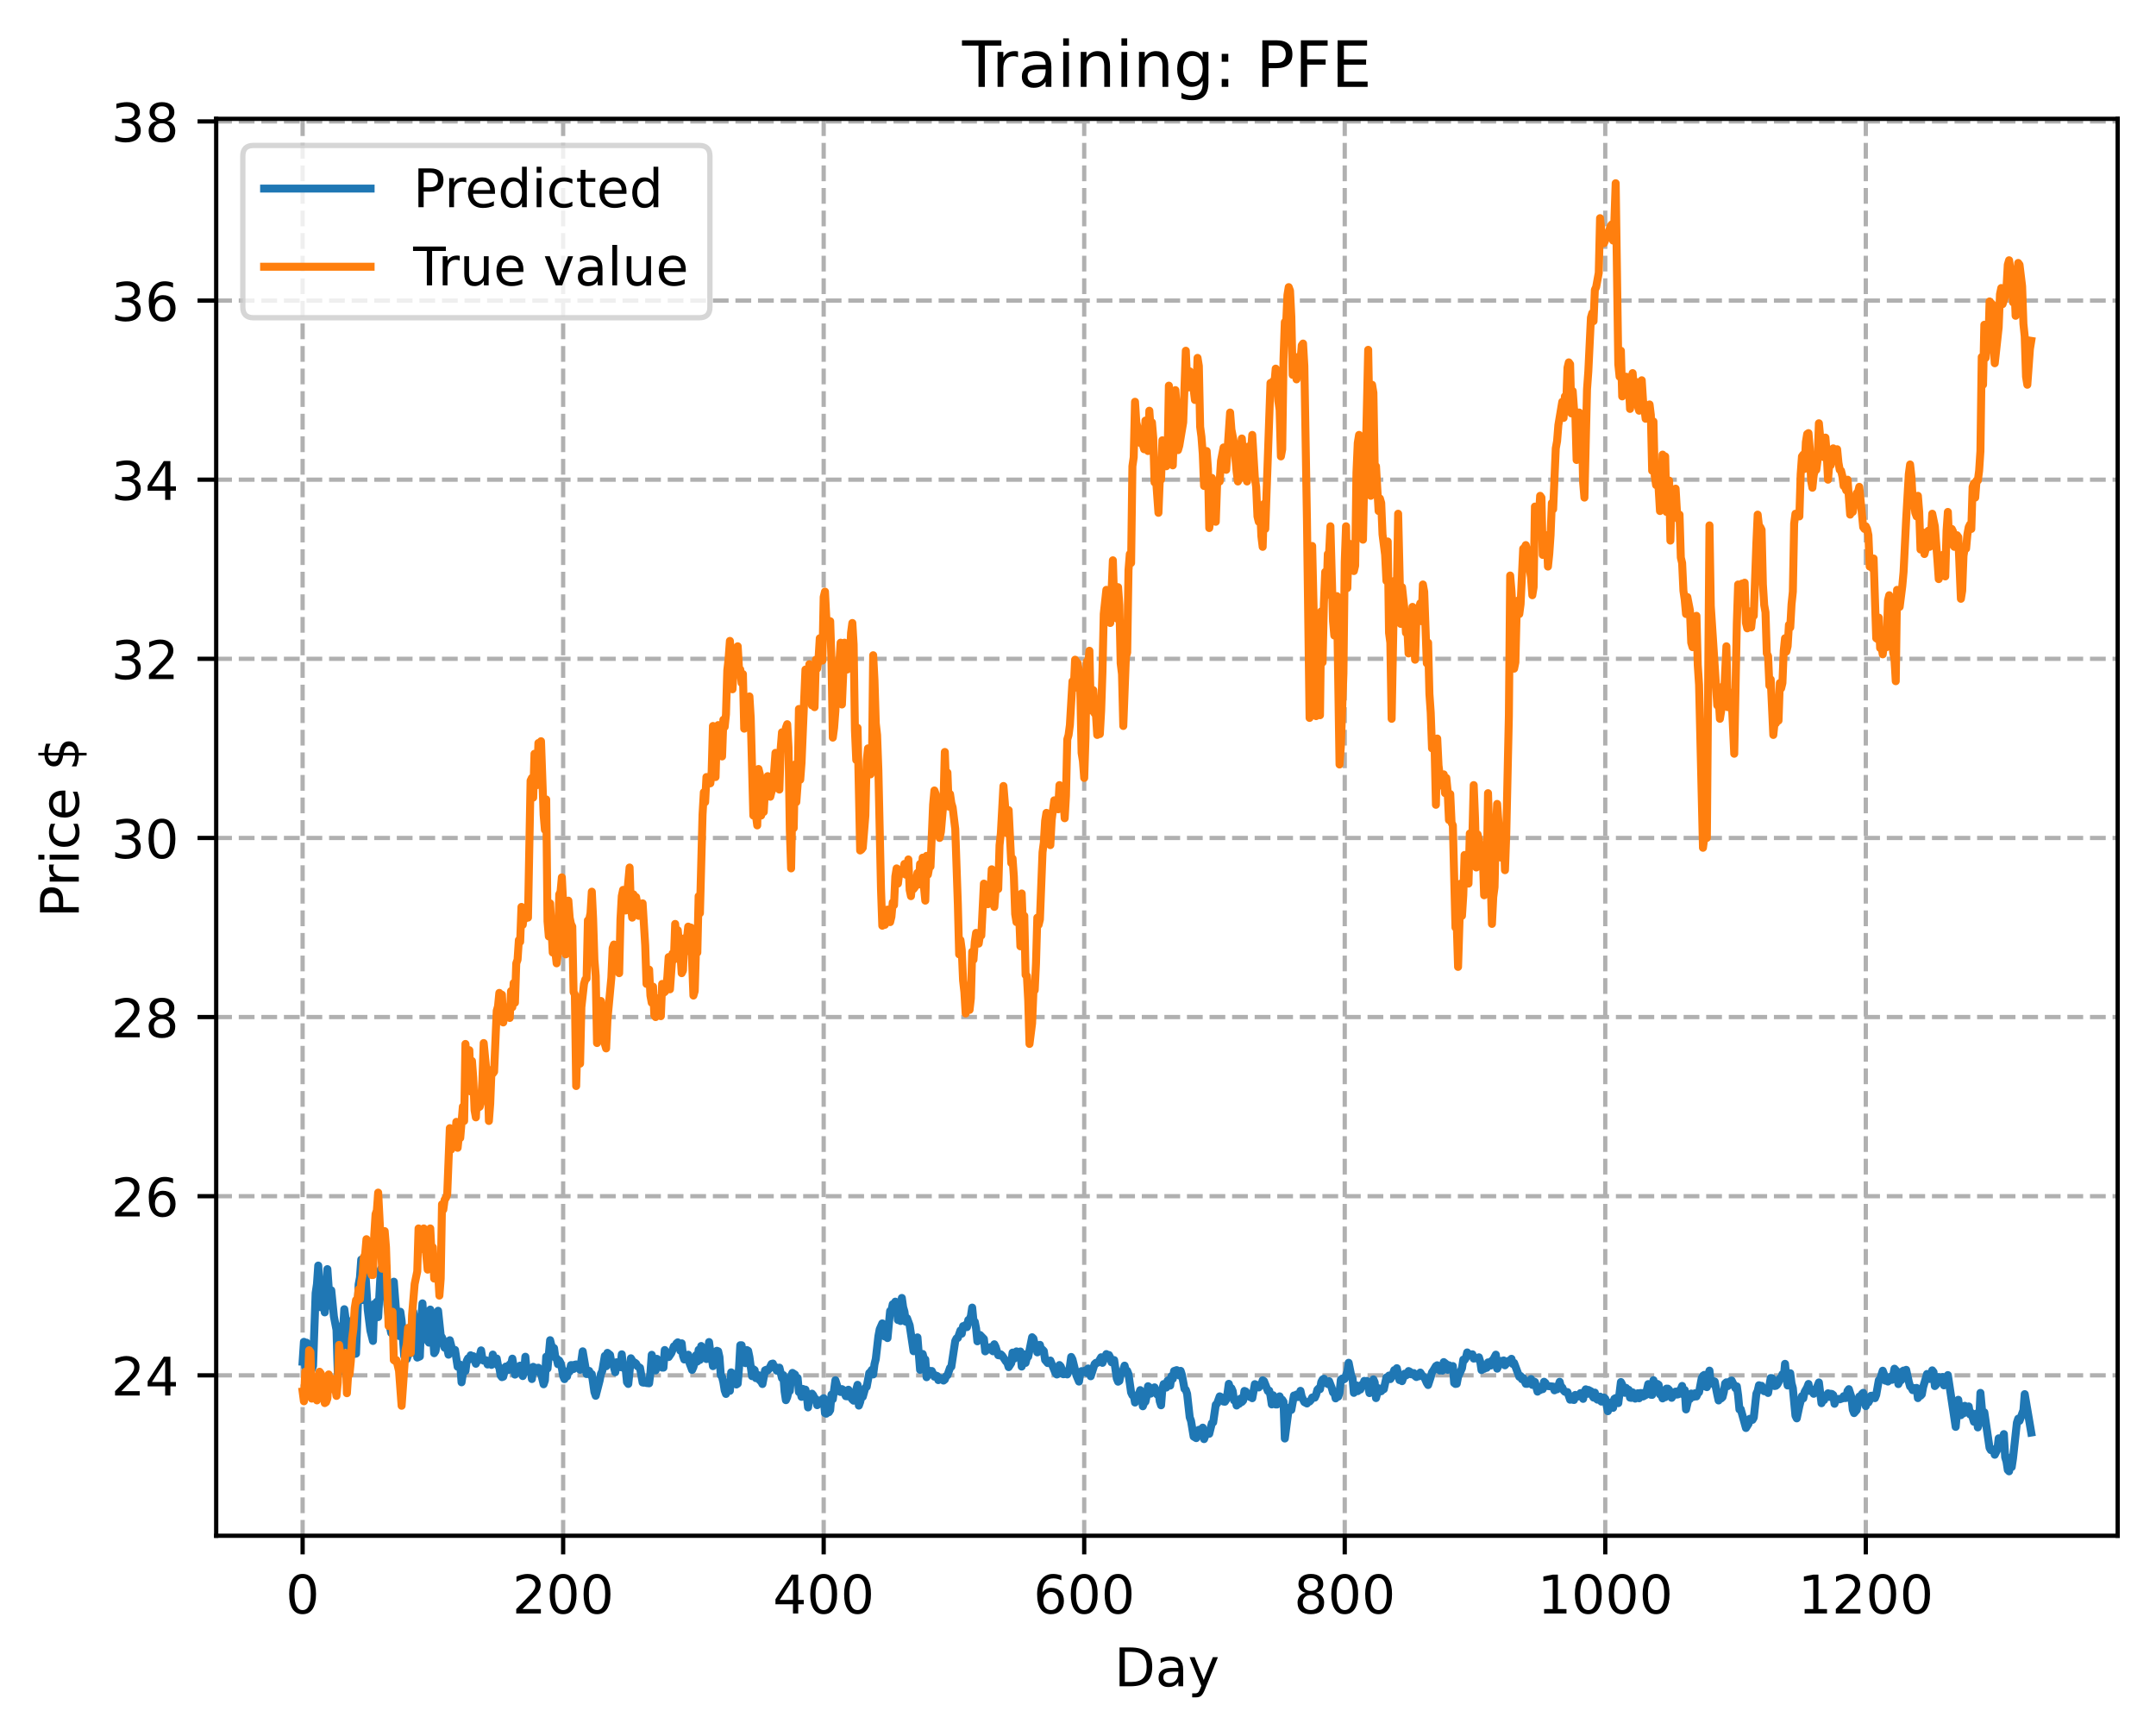 <?xml version="1.0" encoding="utf-8" standalone="no"?>
<!DOCTYPE svg PUBLIC "-//W3C//DTD SVG 1.1//EN"
  "http://www.w3.org/Graphics/SVG/1.1/DTD/svg11.dtd">
<!-- Created with matplotlib (https://matplotlib.org/) -->
<svg height="325.986pt" version="1.1" viewBox="0 0 404.923 325.986" width="404.923pt" xmlns="http://www.w3.org/2000/svg" xmlns:xlink="http://www.w3.org/1999/xlink">
 <defs>
  <style type="text/css">
*{stroke-linecap:butt;stroke-linejoin:round;}
  </style>
 </defs>
 <g id="figure_1">
  <g id="patch_1">
   <path d="M 0 325.986 
L 404.923 325.986 
L 404.923 0 
L 0 0 
z
" style="fill:#ffffff;"/>
  </g>
  <g id="axes_1">
   <g id="patch_2">
    <path d="M 40.603 288.43 
L 397.723 288.43 
L 397.723 22.318 
L 40.603 22.318 
z
" style="fill:#ffffff;"/>
   </g>
   <g id="matplotlib.axis_1">
    <g id="xtick_1">
     <g id="line2d_1">
      <path clip-path="url(#p80a39da81f)" d="M 56.836 288.43 
L 56.836 22.318 
" style="fill:none;stroke:#b0b0b0;stroke-dasharray:2.96,1.28;stroke-dashoffset:0;stroke-width:0.8;"/>
     </g>
     <g id="line2d_2">
      <defs>
       <path d="M 0 0 
L 0 3.5 
" id="m1155488875" style="stroke:#000000;stroke-width:0.8;"/>
      </defs>
      <g>
       <use style="stroke:#000000;stroke-width:0.8;" x="56.836" xlink:href="#m1155488875" y="288.43"/>
      </g>
     </g>
     <g id="text_1">
      <!-- 0 -->
      <defs>
       <path d="M 31.781 66.406 
Q 24.172 66.406 20.328 58.906 
Q 16.5 51.422 16.5 36.375 
Q 16.5 21.391 20.328 13.891 
Q 24.172 6.391 31.781 6.391 
Q 39.453 6.391 43.281 13.891 
Q 47.125 21.391 47.125 36.375 
Q 47.125 51.422 43.281 58.906 
Q 39.453 66.406 31.781 66.406 
z
M 31.781 74.219 
Q 44.047 74.219 50.516 64.516 
Q 56.984 54.828 56.984 36.375 
Q 56.984 17.969 50.516 8.266 
Q 44.047 -1.422 31.781 -1.422 
Q 19.531 -1.422 13.062 8.266 
Q 6.594 17.969 6.594 36.375 
Q 6.594 54.828 13.062 64.516 
Q 19.531 74.219 31.781 74.219 
z
" id="DejaVuSans-48"/>
      </defs>
      <g transform="translate(53.655 303.029)scale(0.1 -0.1)">
       <use xlink:href="#DejaVuSans-48"/>
      </g>
     </g>
    </g>
    <g id="xtick_2">
     <g id="line2d_3">
      <path clip-path="url(#p80a39da81f)" d="M 105.766 288.43 
L 105.766 22.318 
" style="fill:none;stroke:#b0b0b0;stroke-dasharray:2.96,1.28;stroke-dashoffset:0;stroke-width:0.8;"/>
     </g>
     <g id="line2d_4">
      <g>
       <use style="stroke:#000000;stroke-width:0.8;" x="105.766" xlink:href="#m1155488875" y="288.43"/>
      </g>
     </g>
     <g id="text_2">
      <!-- 200 -->
      <defs>
       <path d="M 19.188 8.297 
L 53.609 8.297 
L 53.609 0 
L 7.328 0 
L 7.328 8.297 
Q 12.938 14.109 22.625 23.891 
Q 32.328 33.688 34.812 36.531 
Q 39.547 41.844 41.422 45.531 
Q 43.312 49.219 43.312 52.781 
Q 43.312 58.594 39.234 62.25 
Q 35.156 65.922 28.609 65.922 
Q 23.969 65.922 18.812 64.312 
Q 13.672 62.703 7.812 59.422 
L 7.812 69.391 
Q 13.766 71.781 18.938 73 
Q 24.125 74.219 28.422 74.219 
Q 39.75 74.219 46.484 68.547 
Q 53.219 62.891 53.219 53.422 
Q 53.219 48.922 51.531 44.891 
Q 49.859 40.875 45.406 35.406 
Q 44.188 33.984 37.641 27.219 
Q 31.109 20.453 19.188 8.297 
z
" id="DejaVuSans-50"/>
      </defs>
      <g transform="translate(96.223 303.029)scale(0.1 -0.1)">
       <use xlink:href="#DejaVuSans-50"/>
       <use x="63.623" xlink:href="#DejaVuSans-48"/>
       <use x="127.246" xlink:href="#DejaVuSans-48"/>
      </g>
     </g>
    </g>
    <g id="xtick_3">
     <g id="line2d_5">
      <path clip-path="url(#p80a39da81f)" d="M 154.697 288.43 
L 154.697 22.318 
" style="fill:none;stroke:#b0b0b0;stroke-dasharray:2.96,1.28;stroke-dashoffset:0;stroke-width:0.8;"/>
     </g>
     <g id="line2d_6">
      <g>
       <use style="stroke:#000000;stroke-width:0.8;" x="154.697" xlink:href="#m1155488875" y="288.43"/>
      </g>
     </g>
     <g id="text_3">
      <!-- 400 -->
      <defs>
       <path d="M 37.797 64.312 
L 12.891 25.391 
L 37.797 25.391 
z
M 35.203 72.906 
L 47.609 72.906 
L 47.609 25.391 
L 58.016 25.391 
L 58.016 17.188 
L 47.609 17.188 
L 47.609 0 
L 37.797 0 
L 37.797 17.188 
L 4.891 17.188 
L 4.891 26.703 
z
" id="DejaVuSans-52"/>
      </defs>
      <g transform="translate(145.153 303.029)scale(0.1 -0.1)">
       <use xlink:href="#DejaVuSans-52"/>
       <use x="63.623" xlink:href="#DejaVuSans-48"/>
       <use x="127.246" xlink:href="#DejaVuSans-48"/>
      </g>
     </g>
    </g>
    <g id="xtick_4">
     <g id="line2d_7">
      <path clip-path="url(#p80a39da81f)" d="M 203.628 288.43 
L 203.628 22.318 
" style="fill:none;stroke:#b0b0b0;stroke-dasharray:2.96,1.28;stroke-dashoffset:0;stroke-width:0.8;"/>
     </g>
     <g id="line2d_8">
      <g>
       <use style="stroke:#000000;stroke-width:0.8;" x="203.628" xlink:href="#m1155488875" y="288.43"/>
      </g>
     </g>
     <g id="text_4">
      <!-- 600 -->
      <defs>
       <path d="M 33.016 40.375 
Q 26.375 40.375 22.484 35.828 
Q 18.609 31.297 18.609 23.391 
Q 18.609 15.531 22.484 10.953 
Q 26.375 6.391 33.016 6.391 
Q 39.656 6.391 43.531 10.953 
Q 47.406 15.531 47.406 23.391 
Q 47.406 31.297 43.531 35.828 
Q 39.656 40.375 33.016 40.375 
z
M 52.594 71.297 
L 52.594 62.312 
Q 48.875 64.062 45.094 64.984 
Q 41.312 65.922 37.594 65.922 
Q 27.828 65.922 22.672 59.328 
Q 17.531 52.734 16.797 39.406 
Q 19.672 43.656 24.016 45.922 
Q 28.375 48.188 33.594 48.188 
Q 44.578 48.188 50.953 41.516 
Q 57.328 34.859 57.328 23.391 
Q 57.328 12.156 50.688 5.359 
Q 44.047 -1.422 33.016 -1.422 
Q 20.359 -1.422 13.672 8.266 
Q 6.984 17.969 6.984 36.375 
Q 6.984 53.656 15.188 63.938 
Q 23.391 74.219 37.203 74.219 
Q 40.922 74.219 44.703 73.484 
Q 48.484 72.75 52.594 71.297 
z
" id="DejaVuSans-54"/>
      </defs>
      <g transform="translate(194.084 303.029)scale(0.1 -0.1)">
       <use xlink:href="#DejaVuSans-54"/>
       <use x="63.623" xlink:href="#DejaVuSans-48"/>
       <use x="127.246" xlink:href="#DejaVuSans-48"/>
      </g>
     </g>
    </g>
    <g id="xtick_5">
     <g id="line2d_9">
      <path clip-path="url(#p80a39da81f)" d="M 252.558 288.43 
L 252.558 22.318 
" style="fill:none;stroke:#b0b0b0;stroke-dasharray:2.96,1.28;stroke-dashoffset:0;stroke-width:0.8;"/>
     </g>
     <g id="line2d_10">
      <g>
       <use style="stroke:#000000;stroke-width:0.8;" x="252.558" xlink:href="#m1155488875" y="288.43"/>
      </g>
     </g>
     <g id="text_5">
      <!-- 800 -->
      <defs>
       <path d="M 31.781 34.625 
Q 24.75 34.625 20.719 30.859 
Q 16.703 27.094 16.703 20.516 
Q 16.703 13.922 20.719 10.156 
Q 24.75 6.391 31.781 6.391 
Q 38.812 6.391 42.859 10.172 
Q 46.922 13.969 46.922 20.516 
Q 46.922 27.094 42.891 30.859 
Q 38.875 34.625 31.781 34.625 
z
M 21.922 38.812 
Q 15.578 40.375 12.031 44.719 
Q 8.5 49.078 8.5 55.328 
Q 8.5 64.062 14.719 69.141 
Q 20.953 74.219 31.781 74.219 
Q 42.672 74.219 48.875 69.141 
Q 55.078 64.062 55.078 55.328 
Q 55.078 49.078 51.531 44.719 
Q 48 40.375 41.703 38.812 
Q 48.828 37.156 52.797 32.312 
Q 56.781 27.484 56.781 20.516 
Q 56.781 9.906 50.312 4.234 
Q 43.844 -1.422 31.781 -1.422 
Q 19.734 -1.422 13.25 4.234 
Q 6.781 9.906 6.781 20.516 
Q 6.781 27.484 10.781 32.312 
Q 14.797 37.156 21.922 38.812 
z
M 18.312 54.391 
Q 18.312 48.734 21.844 45.562 
Q 25.391 42.391 31.781 42.391 
Q 38.141 42.391 41.719 45.562 
Q 45.312 48.734 45.312 54.391 
Q 45.312 60.062 41.719 63.234 
Q 38.141 66.406 31.781 66.406 
Q 25.391 66.406 21.844 63.234 
Q 18.312 60.062 18.312 54.391 
z
" id="DejaVuSans-56"/>
      </defs>
      <g transform="translate(243.015 303.029)scale(0.1 -0.1)">
       <use xlink:href="#DejaVuSans-56"/>
       <use x="63.623" xlink:href="#DejaVuSans-48"/>
       <use x="127.246" xlink:href="#DejaVuSans-48"/>
      </g>
     </g>
    </g>
    <g id="xtick_6">
     <g id="line2d_11">
      <path clip-path="url(#p80a39da81f)" d="M 301.489 288.43 
L 301.489 22.318 
" style="fill:none;stroke:#b0b0b0;stroke-dasharray:2.96,1.28;stroke-dashoffset:0;stroke-width:0.8;"/>
     </g>
     <g id="line2d_12">
      <g>
       <use style="stroke:#000000;stroke-width:0.8;" x="301.489" xlink:href="#m1155488875" y="288.43"/>
      </g>
     </g>
     <g id="text_6">
      <!-- 1000 -->
      <defs>
       <path d="M 12.406 8.297 
L 28.516 8.297 
L 28.516 63.922 
L 10.984 60.406 
L 10.984 69.391 
L 28.422 72.906 
L 38.281 72.906 
L 38.281 8.297 
L 54.391 8.297 
L 54.391 0 
L 12.406 0 
z
" id="DejaVuSans-49"/>
      </defs>
      <g transform="translate(288.764 303.029)scale(0.1 -0.1)">
       <use xlink:href="#DejaVuSans-49"/>
       <use x="63.623" xlink:href="#DejaVuSans-48"/>
       <use x="127.246" xlink:href="#DejaVuSans-48"/>
       <use x="190.869" xlink:href="#DejaVuSans-48"/>
      </g>
     </g>
    </g>
    <g id="xtick_7">
     <g id="line2d_13">
      <path clip-path="url(#p80a39da81f)" d="M 350.419 288.43 
L 350.419 22.318 
" style="fill:none;stroke:#b0b0b0;stroke-dasharray:2.96,1.28;stroke-dashoffset:0;stroke-width:0.8;"/>
     </g>
     <g id="line2d_14">
      <g>
       <use style="stroke:#000000;stroke-width:0.8;" x="350.419" xlink:href="#m1155488875" y="288.43"/>
      </g>
     </g>
     <g id="text_7">
      <!-- 1200 -->
      <g transform="translate(337.694 303.029)scale(0.1 -0.1)">
       <use xlink:href="#DejaVuSans-49"/>
       <use x="63.623" xlink:href="#DejaVuSans-50"/>
       <use x="127.246" xlink:href="#DejaVuSans-48"/>
       <use x="190.869" xlink:href="#DejaVuSans-48"/>
      </g>
     </g>
    </g>
    <g id="text_8">
     <!-- Day -->
     <defs>
      <path d="M 19.672 64.797 
L 19.672 8.109 
L 31.594 8.109 
Q 46.688 8.109 53.688 14.938 
Q 60.688 21.781 60.688 36.531 
Q 60.688 51.172 53.688 57.984 
Q 46.688 64.797 31.594 64.797 
z
M 9.812 72.906 
L 30.078 72.906 
Q 51.266 72.906 61.172 64.094 
Q 71.094 55.281 71.094 36.531 
Q 71.094 17.672 61.125 8.828 
Q 51.172 0 30.078 0 
L 9.812 0 
z
" id="DejaVuSans-68"/>
      <path d="M 34.281 27.484 
Q 23.391 27.484 19.188 25 
Q 14.984 22.516 14.984 16.5 
Q 14.984 11.719 18.141 8.906 
Q 21.297 6.109 26.703 6.109 
Q 34.188 6.109 38.703 11.406 
Q 43.219 16.703 43.219 25.484 
L 43.219 27.484 
z
M 52.203 31.203 
L 52.203 0 
L 43.219 0 
L 43.219 8.297 
Q 40.141 3.328 35.547 0.953 
Q 30.953 -1.422 24.312 -1.422 
Q 15.922 -1.422 10.953 3.297 
Q 6 8.016 6 15.922 
Q 6 25.141 12.172 29.828 
Q 18.359 34.516 30.609 34.516 
L 43.219 34.516 
L 43.219 35.406 
Q 43.219 41.609 39.141 45 
Q 35.062 48.391 27.688 48.391 
Q 23 48.391 18.547 47.266 
Q 14.109 46.141 10.016 43.891 
L 10.016 52.203 
Q 14.938 54.109 19.578 55.047 
Q 24.219 56 28.609 56 
Q 40.484 56 46.344 49.844 
Q 52.203 43.703 52.203 31.203 
z
" id="DejaVuSans-97"/>
      <path d="M 32.172 -5.078 
Q 28.375 -14.844 24.75 -17.812 
Q 21.141 -20.797 15.094 -20.797 
L 7.906 -20.797 
L 7.906 -13.281 
L 13.188 -13.281 
Q 16.891 -13.281 18.938 -11.516 
Q 21 -9.766 23.484 -3.219 
L 25.094 0.875 
L 2.984 54.688 
L 12.5 54.688 
L 29.594 11.922 
L 46.688 54.688 
L 56.203 54.688 
z
" id="DejaVuSans-121"/>
     </defs>
     <g transform="translate(209.29 316.707)scale(0.1 -0.1)">
      <use xlink:href="#DejaVuSans-68"/>
      <use x="77.002" xlink:href="#DejaVuSans-97"/>
      <use x="138.281" xlink:href="#DejaVuSans-121"/>
     </g>
    </g>
   </g>
   <g id="matplotlib.axis_2">
    <g id="ytick_1">
     <g id="line2d_15">
      <path clip-path="url(#p80a39da81f)" d="M 40.603 258.304 
L 397.723 258.304 
" style="fill:none;stroke:#b0b0b0;stroke-dasharray:2.96,1.28;stroke-dashoffset:0;stroke-width:0.8;"/>
     </g>
     <g id="line2d_16">
      <defs>
       <path d="M 0 0 
L -3.5 0 
" id="me1c91d9fee" style="stroke:#000000;stroke-width:0.8;"/>
      </defs>
      <g>
       <use style="stroke:#000000;stroke-width:0.8;" x="40.603" xlink:href="#me1c91d9fee" y="258.304"/>
      </g>
     </g>
     <g id="text_9">
      <!-- 24 -->
      <g transform="translate(20.878 262.103)scale(0.1 -0.1)">
       <use xlink:href="#DejaVuSans-50"/>
       <use x="63.623" xlink:href="#DejaVuSans-52"/>
      </g>
     </g>
    </g>
    <g id="ytick_2">
     <g id="line2d_17">
      <path clip-path="url(#p80a39da81f)" d="M 40.603 224.662 
L 397.723 224.662 
" style="fill:none;stroke:#b0b0b0;stroke-dasharray:2.96,1.28;stroke-dashoffset:0;stroke-width:0.8;"/>
     </g>
     <g id="line2d_18">
      <g>
       <use style="stroke:#000000;stroke-width:0.8;" x="40.603" xlink:href="#me1c91d9fee" y="224.662"/>
      </g>
     </g>
     <g id="text_10">
      <!-- 26 -->
      <g transform="translate(20.878 228.461)scale(0.1 -0.1)">
       <use xlink:href="#DejaVuSans-50"/>
       <use x="63.623" xlink:href="#DejaVuSans-54"/>
      </g>
     </g>
    </g>
    <g id="ytick_3">
     <g id="line2d_19">
      <path clip-path="url(#p80a39da81f)" d="M 40.603 191.019 
L 397.723 191.019 
" style="fill:none;stroke:#b0b0b0;stroke-dasharray:2.96,1.28;stroke-dashoffset:0;stroke-width:0.8;"/>
     </g>
     <g id="line2d_20">
      <g>
       <use style="stroke:#000000;stroke-width:0.8;" x="40.603" xlink:href="#me1c91d9fee" y="191.019"/>
      </g>
     </g>
     <g id="text_11">
      <!-- 28 -->
      <g transform="translate(20.878 194.819)scale(0.1 -0.1)">
       <use xlink:href="#DejaVuSans-50"/>
       <use x="63.623" xlink:href="#DejaVuSans-56"/>
      </g>
     </g>
    </g>
    <g id="ytick_4">
     <g id="line2d_21">
      <path clip-path="url(#p80a39da81f)" d="M 40.603 157.377 
L 397.723 157.377 
" style="fill:none;stroke:#b0b0b0;stroke-dasharray:2.96,1.28;stroke-dashoffset:0;stroke-width:0.8;"/>
     </g>
     <g id="line2d_22">
      <g>
       <use style="stroke:#000000;stroke-width:0.8;" x="40.603" xlink:href="#me1c91d9fee" y="157.377"/>
      </g>
     </g>
     <g id="text_12">
      <!-- 30 -->
      <defs>
       <path d="M 40.578 39.312 
Q 47.656 37.797 51.625 33 
Q 55.609 28.219 55.609 21.188 
Q 55.609 10.406 48.188 4.484 
Q 40.766 -1.422 27.094 -1.422 
Q 22.516 -1.422 17.656 -0.516 
Q 12.797 0.391 7.625 2.203 
L 7.625 11.719 
Q 11.719 9.328 16.594 8.109 
Q 21.484 6.891 26.812 6.891 
Q 36.078 6.891 40.938 10.547 
Q 45.797 14.203 45.797 21.188 
Q 45.797 27.641 41.281 31.266 
Q 36.766 34.906 28.719 34.906 
L 20.219 34.906 
L 20.219 43.016 
L 29.109 43.016 
Q 36.375 43.016 40.234 45.922 
Q 44.094 48.828 44.094 54.297 
Q 44.094 59.906 40.109 62.906 
Q 36.141 65.922 28.719 65.922 
Q 24.656 65.922 20.016 65.031 
Q 15.375 64.156 9.812 62.312 
L 9.812 71.094 
Q 15.438 72.656 20.344 73.438 
Q 25.25 74.219 29.594 74.219 
Q 40.828 74.219 47.359 69.109 
Q 53.906 64.016 53.906 55.328 
Q 53.906 49.266 50.438 45.094 
Q 46.969 40.922 40.578 39.312 
z
" id="DejaVuSans-51"/>
      </defs>
      <g transform="translate(20.878 161.176)scale(0.1 -0.1)">
       <use xlink:href="#DejaVuSans-51"/>
       <use x="63.623" xlink:href="#DejaVuSans-48"/>
      </g>
     </g>
    </g>
    <g id="ytick_5">
     <g id="line2d_23">
      <path clip-path="url(#p80a39da81f)" d="M 40.603 123.735 
L 397.723 123.735 
" style="fill:none;stroke:#b0b0b0;stroke-dasharray:2.96,1.28;stroke-dashoffset:0;stroke-width:0.8;"/>
     </g>
     <g id="line2d_24">
      <g>
       <use style="stroke:#000000;stroke-width:0.8;" x="40.603" xlink:href="#me1c91d9fee" y="123.735"/>
      </g>
     </g>
     <g id="text_13">
      <!-- 32 -->
      <g transform="translate(20.878 127.534)scale(0.1 -0.1)">
       <use xlink:href="#DejaVuSans-51"/>
       <use x="63.623" xlink:href="#DejaVuSans-50"/>
      </g>
     </g>
    </g>
    <g id="ytick_6">
     <g id="line2d_25">
      <path clip-path="url(#p80a39da81f)" d="M 40.603 90.092 
L 397.723 90.092 
" style="fill:none;stroke:#b0b0b0;stroke-dasharray:2.96,1.28;stroke-dashoffset:0;stroke-width:0.8;"/>
     </g>
     <g id="line2d_26">
      <g>
       <use style="stroke:#000000;stroke-width:0.8;" x="40.603" xlink:href="#me1c91d9fee" y="90.092"/>
      </g>
     </g>
     <g id="text_14">
      <!-- 34 -->
      <g transform="translate(20.878 93.891)scale(0.1 -0.1)">
       <use xlink:href="#DejaVuSans-51"/>
       <use x="63.623" xlink:href="#DejaVuSans-52"/>
      </g>
     </g>
    </g>
    <g id="ytick_7">
     <g id="line2d_27">
      <path clip-path="url(#p80a39da81f)" d="M 40.603 56.45 
L 397.723 56.45 
" style="fill:none;stroke:#b0b0b0;stroke-dasharray:2.96,1.28;stroke-dashoffset:0;stroke-width:0.8;"/>
     </g>
     <g id="line2d_28">
      <g>
       <use style="stroke:#000000;stroke-width:0.8;" x="40.603" xlink:href="#me1c91d9fee" y="56.45"/>
      </g>
     </g>
     <g id="text_15">
      <!-- 36 -->
      <g transform="translate(20.878 60.249)scale(0.1 -0.1)">
       <use xlink:href="#DejaVuSans-51"/>
       <use x="63.623" xlink:href="#DejaVuSans-54"/>
      </g>
     </g>
    </g>
    <g id="ytick_8">
     <g id="line2d_29">
      <path clip-path="url(#p80a39da81f)" d="M 40.603 22.808 
L 397.723 22.808 
" style="fill:none;stroke:#b0b0b0;stroke-dasharray:2.96,1.28;stroke-dashoffset:0;stroke-width:0.8;"/>
     </g>
     <g id="line2d_30">
      <g>
       <use style="stroke:#000000;stroke-width:0.8;" x="40.603" xlink:href="#me1c91d9fee" y="22.808"/>
      </g>
     </g>
     <g id="text_16">
      <!-- 38 -->
      <g transform="translate(20.878 26.607)scale(0.1 -0.1)">
       <use xlink:href="#DejaVuSans-51"/>
       <use x="63.623" xlink:href="#DejaVuSans-56"/>
      </g>
     </g>
    </g>
    <g id="text_17">
     <!-- Price $ -->
     <defs>
      <path d="M 19.672 64.797 
L 19.672 37.406 
L 32.078 37.406 
Q 38.969 37.406 42.719 40.969 
Q 46.484 44.531 46.484 51.125 
Q 46.484 57.672 42.719 61.234 
Q 38.969 64.797 32.078 64.797 
z
M 9.812 72.906 
L 32.078 72.906 
Q 44.344 72.906 50.609 67.359 
Q 56.891 61.812 56.891 51.125 
Q 56.891 40.328 50.609 34.812 
Q 44.344 29.297 32.078 29.297 
L 19.672 29.297 
L 19.672 0 
L 9.812 0 
z
" id="DejaVuSans-80"/>
      <path d="M 41.109 46.297 
Q 39.594 47.172 37.812 47.578 
Q 36.031 48 33.891 48 
Q 26.266 48 22.188 43.047 
Q 18.109 38.094 18.109 28.812 
L 18.109 0 
L 9.078 0 
L 9.078 54.688 
L 18.109 54.688 
L 18.109 46.188 
Q 20.953 51.172 25.484 53.578 
Q 30.031 56 36.531 56 
Q 37.453 56 38.578 55.875 
Q 39.703 55.766 41.062 55.516 
z
" id="DejaVuSans-114"/>
      <path d="M 9.422 54.688 
L 18.406 54.688 
L 18.406 0 
L 9.422 0 
z
M 9.422 75.984 
L 18.406 75.984 
L 18.406 64.594 
L 9.422 64.594 
z
" id="DejaVuSans-105"/>
      <path d="M 48.781 52.594 
L 48.781 44.188 
Q 44.969 46.297 41.141 47.344 
Q 37.312 48.391 33.406 48.391 
Q 24.656 48.391 19.812 42.844 
Q 14.984 37.312 14.984 27.297 
Q 14.984 17.281 19.812 11.734 
Q 24.656 6.203 33.406 6.203 
Q 37.312 6.203 41.141 7.25 
Q 44.969 8.297 48.781 10.406 
L 48.781 2.094 
Q 45.016 0.344 40.984 -0.531 
Q 36.969 -1.422 32.422 -1.422 
Q 20.062 -1.422 12.781 6.344 
Q 5.516 14.109 5.516 27.297 
Q 5.516 40.672 12.859 48.328 
Q 20.219 56 33.016 56 
Q 37.156 56 41.109 55.141 
Q 45.062 54.297 48.781 52.594 
z
" id="DejaVuSans-99"/>
      <path d="M 56.203 29.594 
L 56.203 25.203 
L 14.891 25.203 
Q 15.484 15.922 20.484 11.062 
Q 25.484 6.203 34.422 6.203 
Q 39.594 6.203 44.453 7.469 
Q 49.312 8.734 54.109 11.281 
L 54.109 2.781 
Q 49.266 0.734 44.188 -0.344 
Q 39.109 -1.422 33.891 -1.422 
Q 20.797 -1.422 13.156 6.188 
Q 5.516 13.812 5.516 26.812 
Q 5.516 40.234 12.766 48.109 
Q 20.016 56 32.328 56 
Q 43.359 56 49.781 48.891 
Q 56.203 41.797 56.203 29.594 
z
M 47.219 32.234 
Q 47.125 39.594 43.094 43.984 
Q 39.062 48.391 32.422 48.391 
Q 24.906 48.391 20.391 44.141 
Q 15.875 39.891 15.188 32.172 
z
" id="DejaVuSans-101"/>
      <path id="DejaVuSans-32"/>
      <path d="M 33.797 -14.703 
L 28.906 -14.703 
L 28.859 0 
Q 23.734 0.094 18.609 1.188 
Q 13.484 2.297 8.297 4.5 
L 8.297 13.281 
Q 13.281 10.156 18.375 8.562 
Q 23.484 6.984 28.906 6.938 
L 28.906 29.203 
Q 18.109 30.953 13.203 35.156 
Q 8.297 39.359 8.297 46.688 
Q 8.297 54.641 13.625 59.219 
Q 18.953 63.812 28.906 64.5 
L 28.906 75.984 
L 33.797 75.984 
L 33.797 64.656 
Q 38.328 64.453 42.578 63.688 
Q 46.828 62.938 50.875 61.625 
L 50.875 53.078 
Q 46.828 55.125 42.547 56.25 
Q 38.281 57.375 33.797 57.562 
L 33.797 36.719 
Q 44.875 35.016 50.094 30.609 
Q 55.328 26.219 55.328 18.609 
Q 55.328 10.359 49.781 5.594 
Q 44.234 0.828 33.797 0.094 
z
M 28.906 37.594 
L 28.906 57.625 
Q 23.25 56.984 20.266 54.391 
Q 17.281 51.812 17.281 47.516 
Q 17.281 43.312 20.031 40.969 
Q 22.797 38.625 28.906 37.594 
z
M 33.797 28.219 
L 33.797 7.078 
Q 39.984 7.906 43.141 10.594 
Q 46.297 13.281 46.297 17.672 
Q 46.297 21.969 43.281 24.5 
Q 40.281 27.047 33.797 28.219 
z
" id="DejaVuSans-36"/>
     </defs>
     <g transform="translate(14.798 172.342)rotate(-90)scale(0.1 -0.1)">
      <use xlink:href="#DejaVuSans-80"/>
      <use x="58.553" xlink:href="#DejaVuSans-114"/>
      <use x="99.666" xlink:href="#DejaVuSans-105"/>
      <use x="127.449" xlink:href="#DejaVuSans-99"/>
      <use x="182.43" xlink:href="#DejaVuSans-101"/>
      <use x="243.953" xlink:href="#DejaVuSans-32"/>
      <use x="275.74" xlink:href="#DejaVuSans-36"/>
     </g>
    </g>
   </g>
   <g id="line2d_31">
    <path clip-path="url(#p80a39da81f)" d="M 56.836 255.746 
L 57.081 252.016 
L 57.325 256.704 
L 57.57 252.169 
L 57.814 253.851 
L 58.059 258.354 
L 58.548 257.181 
L 58.793 256.601 
L 59.282 242.854 
L 59.527 241.178 
L 59.772 237.692 
L 60.261 245.529 
L 60.506 240.414 
L 60.995 246.485 
L 61.484 238.358 
L 61.974 245.237 
L 62.218 242.339 
L 62.708 247.237 
L 63.197 249.758 
L 63.441 257.887 
L 63.686 256.118 
L 63.931 257.579 
L 64.175 249.004 
L 64.42 250.102 
L 64.665 245.889 
L 65.154 249.435 
L 65.399 252.84 
L 65.643 252.871 
L 65.888 252.625 
L 66.133 252.729 
L 66.377 247.707 
L 66.622 254.28 
L 66.867 254.234 
L 67.356 241.245 
L 67.601 239.941 
L 67.845 236.569 
L 68.09 244.157 
L 68.335 242.027 
L 68.579 238.304 
L 69.069 246.025 
L 69.558 249.873 
L 70.047 251.846 
L 70.292 244.897 
L 70.536 247.542 
L 70.781 244.471 
L 71.026 247.369 
L 71.515 238.411 
L 71.76 238.05 
L 72.004 242.657 
L 72.249 241.038 
L 72.494 237.658 
L 72.738 244.971 
L 73.228 249.214 
L 73.472 250.338 
L 73.962 240.718 
L 74.696 250.182 
L 74.94 250.916 
L 75.185 246.362 
L 75.429 248.074 
L 75.919 254.7 
L 76.163 254.368 
L 76.408 255.253 
L 76.653 254.386 
L 76.897 254.058 
L 77.142 254.153 
L 77.387 253.161 
L 77.631 246.355 
L 77.876 248.588 
L 78.365 254.97 
L 78.855 254.758 
L 79.099 247.823 
L 79.344 244.788 
L 79.589 248.91 
L 79.833 251.023 
L 80.078 247.065 
L 80.323 251.817 
L 80.567 252.166 
L 80.812 245.954 
L 81.056 246.884 
L 81.546 254.15 
L 81.79 253.778 
L 82.035 252.404 
L 82.28 246.179 
L 82.769 250.826 
L 83.014 251.182 
L 83.258 251.771 
L 83.503 253.119 
L 83.748 252.199 
L 84.237 254.427 
L 84.482 251.714 
L 84.971 253.659 
L 85.216 253.823 
L 85.46 253.532 
L 85.95 256.698 
L 86.194 256.288 
L 86.439 256.297 
L 86.684 259.616 
L 87.173 256.395 
L 87.417 257.489 
L 87.662 255.593 
L 87.907 255.118 
L 88.151 255.316 
L 88.396 254.541 
L 88.641 254.73 
L 88.885 254.708 
L 89.375 256.134 
L 89.619 255.517 
L 89.864 255.518 
L 90.353 253.617 
L 90.598 255.178 
L 90.843 255.557 
L 91.087 255.441 
L 91.332 255.49 
L 91.577 256.271 
L 92.066 255.97 
L 92.311 256.347 
L 92.555 254.404 
L 92.8 255.897 
L 93.044 255.208 
L 93.289 255.138 
L 93.534 256.478 
L 93.778 256.829 
L 94.023 258.327 
L 94.268 258.648 
L 94.512 258.56 
L 95.002 256.653 
L 95.246 257.111 
L 95.491 257.314 
L 95.736 256.238 
L 95.98 256.305 
L 96.225 255.169 
L 96.714 258.17 
L 97.204 256.978 
L 97.448 257.304 
L 97.693 256.479 
L 97.938 257.189 
L 98.182 258.446 
L 98.427 257.708 
L 98.672 254.811 
L 98.916 257.442 
L 99.161 256.906 
L 99.65 257.286 
L 99.895 258.999 
L 100.139 256.706 
L 100.384 257.103 
L 100.629 256.895 
L 100.873 257.112 
L 101.118 256.875 
L 101.363 257.863 
L 101.607 257.938 
L 102.097 259.985 
L 102.341 259.263 
L 102.586 254.801 
L 102.831 257.033 
L 103.32 251.704 
L 103.565 252.69 
L 103.809 253.074 
L 104.054 253.19 
L 104.299 254.985 
L 104.543 255.117 
L 104.788 256.213 
L 105.032 255.522 
L 105.277 255.967 
L 105.522 256.958 
L 105.766 258.425 
L 106.011 259.019 
L 106.256 258.491 
L 106.5 258.518 
L 106.745 257.453 
L 106.99 257.594 
L 107.234 256.384 
L 107.479 256.39 
L 107.724 257.116 
L 107.968 256.31 
L 108.213 256.261 
L 108.458 256.591 
L 108.702 256.708 
L 108.947 257.266 
L 109.436 253.794 
L 110.17 258.058 
L 110.415 258.018 
L 110.66 257.475 
L 110.904 258.256 
L 111.149 258.075 
L 111.638 261.43 
L 111.883 262.148 
L 112.617 259.289 
L 112.861 258.027 
L 113.106 257.52 
L 113.595 254.649 
L 113.84 256.606 
L 114.085 254.084 
L 114.574 254.472 
L 114.819 255.909 
L 115.063 255.848 
L 115.553 257.73 
L 115.797 255.849 
L 116.287 256.692 
L 116.531 256.778 
L 116.776 254.357 
L 117.02 256.79 
L 117.265 257.049 
L 117.51 257.053 
L 117.754 259.589 
L 117.999 259.925 
L 118.488 255.102 
L 118.978 255.923 
L 119.222 255.911 
L 119.467 256.108 
L 119.712 256.588 
L 120.201 256.89 
L 120.69 259.646 
L 120.935 259.69 
L 121.18 259.505 
L 121.424 259.75 
L 121.914 259.803 
L 122.158 257.836 
L 122.403 254.45 
L 122.648 255.339 
L 122.892 255.151 
L 123.137 257.388 
L 123.381 255.209 
L 123.626 256.634 
L 123.871 255.93 
L 124.115 255.829 
L 124.36 256.856 
L 124.605 256.859 
L 124.849 253.551 
L 125.094 254.427 
L 125.339 254.762 
L 125.583 254.873 
L 126.073 254.149 
L 126.562 252.849 
L 126.807 252.866 
L 127.051 252.312 
L 127.296 252.108 
L 127.541 252.634 
L 127.785 253.692 
L 128.03 252.293 
L 128.275 254.628 
L 128.519 255.332 
L 128.764 254.968 
L 129.008 254.972 
L 129.253 254.428 
L 129.498 255.994 
L 129.987 257.292 
L 130.232 256.739 
L 130.476 255.892 
L 130.721 254.521 
L 130.966 255.71 
L 131.21 253.514 
L 131.455 255.415 
L 131.7 252.795 
L 131.944 254.45 
L 132.189 253.873 
L 132.434 253.809 
L 132.678 255.246 
L 132.923 254.455 
L 133.168 252.054 
L 133.412 253.99 
L 133.657 254.933 
L 133.902 256.581 
L 134.391 254.288 
L 134.636 253.693 
L 134.88 253.784 
L 135.125 254.873 
L 135.369 258.262 
L 135.614 258.593 
L 135.859 259.612 
L 136.103 261.131 
L 136.348 261.801 
L 136.593 260.25 
L 137.082 261.222 
L 137.327 257.747 
L 137.816 258.145 
L 138.061 258.893 
L 138.305 260.029 
L 138.55 259.862 
L 138.795 256.971 
L 139.039 252.649 
L 139.284 252.656 
L 139.529 255.158 
L 139.773 255.847 
L 140.018 256.024 
L 140.263 253.558 
L 140.507 253.693 
L 140.752 254.869 
L 141.241 258.459 
L 141.486 257.153 
L 141.73 257.325 
L 141.975 258.84 
L 142.22 258.777 
L 142.464 258.275 
L 142.709 259.259 
L 142.954 259.466 
L 143.198 259.94 
L 143.688 257.362 
L 143.932 257.252 
L 144.177 257.396 
L 144.422 257.142 
L 144.911 256.162 
L 145.156 256.092 
L 145.4 256.85 
L 145.645 256.744 
L 145.89 257.438 
L 146.134 257.414 
L 146.379 256.861 
L 146.868 258.845 
L 147.113 258.258 
L 147.357 261.352 
L 147.602 262.971 
L 147.847 262.415 
L 148.091 261.366 
L 148.336 261.242 
L 148.581 258.407 
L 148.825 257.848 
L 149.315 258.169 
L 149.559 259.136 
L 149.804 258.793 
L 150.049 261.455 
L 150.293 261.357 
L 150.538 262.347 
L 150.783 260.858 
L 151.027 260.995 
L 151.272 260.991 
L 151.517 262.031 
L 151.761 264.334 
L 152.006 262.532 
L 152.251 262.377 
L 152.495 261.746 
L 152.74 262.047 
L 152.984 262.697 
L 153.229 262.758 
L 153.474 263.911 
L 153.963 263.484 
L 154.208 263.477 
L 154.452 262.804 
L 154.697 262.603 
L 154.942 265.397 
L 155.186 265.511 
L 155.431 264.819 
L 155.676 265.235 
L 155.92 264.835 
L 156.165 261.922 
L 156.41 262.796 
L 156.899 259.22 
L 157.388 260.773 
L 157.633 261.328 
L 157.878 261.434 
L 158.122 260.894 
L 158.367 261.044 
L 158.856 262.223 
L 159.101 262.252 
L 159.345 261.009 
L 159.59 262.14 
L 160.079 262.845 
L 160.324 263.068 
L 160.813 260.976 
L 161.058 260.085 
L 161.303 263.991 
L 161.547 263.306 
L 161.792 262.229 
L 162.037 262.343 
L 162.526 260.617 
L 162.771 260.474 
L 163.26 257.868 
L 163.505 257.665 
L 163.749 257.271 
L 163.994 258.138 
L 164.239 256.217 
L 164.483 255.24 
L 164.972 250.962 
L 165.217 249.658 
L 165.706 248.55 
L 165.951 250.439 
L 166.196 251.023 
L 166.44 249.497 
L 166.685 251.308 
L 167.174 246.221 
L 167.419 246.117 
L 167.664 244.945 
L 167.908 244.891 
L 168.153 244.465 
L 168.398 244.6 
L 168.642 247.918 
L 168.887 247.59 
L 169.132 248.106 
L 169.376 243.773 
L 169.621 245.508 
L 169.866 246.349 
L 170.11 248.232 
L 170.355 247.572 
L 170.844 248.917 
L 171.578 253.777 
L 172.067 251.468 
L 172.312 251.179 
L 172.801 257.282 
L 173.291 254.294 
L 173.535 255.275 
L 173.78 255.318 
L 174.025 258.659 
L 174.514 257.436 
L 174.759 257.946 
L 175.003 257.49 
L 175.493 258.561 
L 175.737 258.332 
L 175.982 258.416 
L 176.227 259.202 
L 176.471 258.774 
L 176.96 258.919 
L 177.205 259.289 
L 177.45 259.092 
L 177.694 258.44 
L 177.939 258.302 
L 178.428 256.901 
L 178.673 256.69 
L 179.407 251.845 
L 179.652 251.368 
L 179.896 251.285 
L 180.386 249.87 
L 180.63 250.487 
L 180.875 249.065 
L 181.12 249.188 
L 181.364 248.838 
L 181.609 249.251 
L 181.854 247.916 
L 182.098 247.807 
L 182.343 247.186 
L 182.588 245.585 
L 182.832 248.1 
L 183.077 248.249 
L 183.321 249.496 
L 183.566 251.917 
L 183.811 251.627 
L 184.055 250.719 
L 184.789 251.472 
L 185.034 253.805 
L 185.523 253.124 
L 185.768 253.464 
L 186.013 253 
L 186.502 253.79 
L 186.747 252.47 
L 186.991 252.965 
L 187.481 254.525 
L 187.725 254.565 
L 187.97 254.37 
L 188.215 254.603 
L 188.948 255.725 
L 189.193 255.963 
L 189.438 256.765 
L 189.927 256.003 
L 190.172 254.037 
L 190.416 255.21 
L 190.661 255.015 
L 190.906 253.812 
L 191.15 254.413 
L 191.395 254.224 
L 191.64 253.83 
L 191.884 256.66 
L 192.129 255.841 
L 192.374 254.365 
L 192.618 255.97 
L 192.863 255.047 
L 193.108 254.799 
L 193.842 251.15 
L 194.086 251.388 
L 194.331 252.459 
L 194.575 252.525 
L 194.82 253.995 
L 195.309 252.579 
L 195.554 253.653 
L 195.799 253.486 
L 196.043 253.747 
L 196.288 255.429 
L 196.777 256.005 
L 197.022 255.619 
L 197.267 255.524 
L 198.245 257.911 
L 198.49 258.148 
L 198.735 258.011 
L 198.979 256.373 
L 199.224 256.641 
L 199.713 258.1 
L 199.958 258.069 
L 200.203 257.589 
L 200.447 258.135 
L 200.692 257.61 
L 200.936 256.627 
L 201.181 254.852 
L 201.426 255.319 
L 202.16 258.313 
L 202.649 259.48 
L 202.894 257.917 
L 203.138 257.514 
L 203.383 257.635 
L 203.872 257.373 
L 204.117 257.88 
L 204.362 257.018 
L 204.606 257.465 
L 204.851 258.479 
L 205.585 256.181 
L 205.83 255.957 
L 206.074 255.977 
L 206.319 255.768 
L 206.808 254.91 
L 207.053 255.964 
L 207.542 254.854 
L 207.787 254.315 
L 208.031 254.872 
L 208.276 254.488 
L 208.521 254.967 
L 208.765 255.857 
L 209.255 255.441 
L 209.744 258.902 
L 209.989 259.501 
L 210.233 259.349 
L 210.478 258.062 
L 210.723 257.947 
L 211.212 256.483 
L 211.457 257.436 
L 211.701 257.457 
L 211.946 258.093 
L 212.435 261.527 
L 212.68 262.043 
L 212.924 262.058 
L 213.169 263.417 
L 213.414 262.924 
L 213.658 261.987 
L 213.903 261.811 
L 214.148 261.082 
L 214.392 261.566 
L 214.637 264.119 
L 214.882 263.467 
L 215.126 263.256 
L 215.371 262.146 
L 215.616 260.35 
L 215.86 260.545 
L 216.105 261.751 
L 216.35 261.514 
L 216.839 260.562 
L 217.084 261.495 
L 217.328 261.912 
L 217.573 261.371 
L 217.818 263.195 
L 218.062 263.934 
L 218.307 260.804 
L 218.551 259.941 
L 219.041 260.607 
L 219.285 259.312 
L 219.53 259.164 
L 219.775 260.234 
L 220.019 258.455 
L 220.264 258.971 
L 220.509 257.491 
L 220.998 257.328 
L 221.487 258.331 
L 221.732 257.466 
L 221.977 258.216 
L 222.466 260.852 
L 222.711 261.036 
L 222.955 261.788 
L 223.445 266.187 
L 223.689 266.859 
L 224.179 269.804 
L 224.668 270.097 
L 224.912 268.952 
L 225.157 268.536 
L 225.402 268.683 
L 225.891 268.13 
L 226.136 270.284 
L 226.625 268.933 
L 226.87 268.88 
L 227.114 269.285 
L 227.604 267.29 
L 227.848 267.143 
L 228.338 263.819 
L 228.582 263.61 
L 229.072 262.254 
L 229.316 262.386 
L 229.806 263.235 
L 230.05 263.264 
L 230.295 262.886 
L 230.539 261.673 
L 230.784 259.897 
L 231.029 260.753 
L 231.273 260.722 
L 231.518 261.274 
L 231.763 263.014 
L 232.007 262.841 
L 232.252 263.977 
L 232.497 263.412 
L 232.741 263.647 
L 232.986 262.672 
L 233.231 263.31 
L 233.475 263.035 
L 233.72 261.238 
L 233.965 261.339 
L 234.454 262.112 
L 234.699 262.351 
L 234.943 262.372 
L 235.188 262.604 
L 235.677 259.96 
L 235.922 260.516 
L 236.167 260.122 
L 236.411 260.583 
L 236.656 260.196 
L 236.9 260.077 
L 237.145 259.235 
L 237.39 259.392 
L 238.124 261.254 
L 238.368 261.173 
L 238.613 262.118 
L 238.858 263.771 
L 239.102 262.041 
L 239.592 263.781 
L 239.836 263.784 
L 240.081 263.587 
L 240.326 262.252 
L 240.57 262.862 
L 240.815 262.886 
L 241.06 263.273 
L 241.304 270.172 
L 242.038 264.604 
L 242.283 264.298 
L 242.527 264.8 
L 243.017 262.093 
L 243.261 262.26 
L 243.506 261.91 
L 243.751 262.389 
L 243.995 262.093 
L 244.24 261.215 
L 244.485 262.319 
L 244.974 263.335 
L 245.463 263.595 
L 245.708 263.289 
L 245.953 263.228 
L 246.197 262.966 
L 246.442 262.472 
L 246.687 262.391 
L 246.931 262.501 
L 247.176 261.971 
L 247.421 261.019 
L 247.665 260.763 
L 247.91 260.907 
L 248.155 259.553 
L 248.399 259.094 
L 248.644 258.943 
L 248.888 259.641 
L 249.378 259.941 
L 249.622 259.401 
L 250.112 260.658 
L 250.356 261.526 
L 250.601 261.46 
L 250.846 262.637 
L 251.09 261.85 
L 251.335 262.315 
L 251.58 261.578 
L 251.824 259.134 
L 252.069 258.917 
L 252.314 259.109 
L 252.558 258.967 
L 253.048 257.62 
L 253.292 255.946 
L 253.782 258.379 
L 254.026 258.875 
L 254.271 261.601 
L 254.515 260.208 
L 254.76 260.192 
L 255.005 261.271 
L 255.249 260.677 
L 255.494 260.978 
L 255.739 260.076 
L 255.983 260.163 
L 256.228 259.345 
L 256.473 259.911 
L 256.717 259.359 
L 257.207 261.645 
L 257.696 259.585 
L 257.941 259.07 
L 258.185 259.631 
L 258.43 262.58 
L 258.919 260.731 
L 259.164 261.339 
L 259.409 261.292 
L 259.653 261.003 
L 259.898 260.907 
L 260.387 258.7 
L 260.632 258.598 
L 260.876 258.345 
L 261.121 259.014 
L 261.366 258.64 
L 261.855 257.328 
L 262.1 257.534 
L 262.344 256.963 
L 262.834 259.196 
L 263.078 258.719 
L 263.323 259.401 
L 263.812 257.995 
L 264.057 258.327 
L 264.302 258.172 
L 264.546 257.504 
L 264.791 257.631 
L 265.036 258.111 
L 265.28 257.922 
L 265.525 257.883 
L 265.77 258.433 
L 266.014 258.625 
L 266.259 258.404 
L 266.503 258.478 
L 266.748 257.782 
L 267.237 258.529 
L 267.482 258.636 
L 267.971 259.743 
L 268.216 260.126 
L 268.705 258.622 
L 268.95 257.736 
L 269.195 257.402 
L 269.684 256.572 
L 269.929 256.417 
L 270.173 257.189 
L 270.418 257.406 
L 270.663 257.167 
L 270.907 257.42 
L 271.152 255.818 
L 271.641 256.212 
L 271.886 257.275 
L 272.131 256.411 
L 272.62 257.105 
L 272.864 256.563 
L 273.109 259.742 
L 273.354 259.927 
L 273.598 259.882 
L 273.843 258.591 
L 274.577 256.969 
L 274.822 255.356 
L 275.066 255.424 
L 275.311 255.028 
L 275.556 254.003 
L 275.8 254.399 
L 276.534 254.353 
L 276.779 255.161 
L 277.024 255.004 
L 277.268 255.139 
L 277.758 254.917 
L 278.002 255.721 
L 278.247 257.322 
L 278.491 256.638 
L 278.736 257.09 
L 278.981 256.455 
L 279.225 256.897 
L 279.47 255.871 
L 279.715 255.883 
L 279.959 256.475 
L 280.204 255.538 
L 280.449 255.342 
L 280.938 254.423 
L 281.183 257.051 
L 281.672 255.971 
L 281.917 255.598 
L 282.161 255.753 
L 282.406 255.508 
L 282.651 256.429 
L 283.385 255.561 
L 283.629 255.672 
L 283.874 255.203 
L 284.118 256.172 
L 284.363 255.968 
L 285.342 258.586 
L 285.586 258.434 
L 285.831 259.037 
L 286.076 258.801 
L 286.565 259.905 
L 286.81 259.908 
L 287.054 259.57 
L 287.299 259.424 
L 287.544 259.004 
L 287.788 260.105 
L 288.033 259.447 
L 288.278 259.553 
L 288.767 261.37 
L 289.012 261.011 
L 289.256 261.075 
L 289.501 260.387 
L 289.746 260.903 
L 289.99 259.513 
L 290.235 259.724 
L 290.479 260.296 
L 291.703 260.417 
L 291.947 261.122 
L 292.192 260.868 
L 292.437 260.935 
L 292.926 259.515 
L 293.171 260.518 
L 293.415 260.595 
L 293.66 261.147 
L 293.905 261.396 
L 294.394 261.451 
L 294.883 262.882 
L 295.128 262.659 
L 295.373 262.891 
L 295.617 262.935 
L 295.862 261.981 
L 296.351 262.288 
L 296.596 262.081 
L 296.84 261.64 
L 297.33 262.728 
L 297.574 261.407 
L 297.819 260.931 
L 298.064 261.794 
L 298.308 261.052 
L 298.798 261.304 
L 299.042 262.109 
L 299.287 262.487 
L 299.532 261.548 
L 299.776 262.666 
L 300.021 262.878 
L 300.266 262.345 
L 300.51 262.303 
L 300.755 263.241 
L 301.244 262.474 
L 301.489 262.696 
L 301.978 265.043 
L 302.467 263.736 
L 302.712 263.322 
L 302.957 264.415 
L 303.201 262.717 
L 303.446 262.575 
L 303.935 263.53 
L 304.425 259.565 
L 304.669 260.024 
L 304.914 261.2 
L 305.159 261.592 
L 305.403 260.669 
L 305.648 261.325 
L 305.893 261.021 
L 306.137 262.495 
L 306.382 262.545 
L 306.627 261.5 
L 306.871 261.749 
L 307.116 262.68 
L 307.361 262.529 
L 307.605 261.671 
L 307.85 262.616 
L 308.094 261.627 
L 308.339 261.638 
L 308.584 262.278 
L 309.073 262.012 
L 309.562 259.948 
L 310.052 261.953 
L 310.296 261.977 
L 310.541 259.22 
L 310.786 260.339 
L 311.03 260.323 
L 311.275 259.917 
L 311.52 260.092 
L 311.764 261.892 
L 312.009 261.949 
L 312.254 262.642 
L 312.498 262.356 
L 312.743 262.416 
L 312.988 260.801 
L 313.232 260.805 
L 313.477 261.037 
L 313.722 262.183 
L 313.966 262.53 
L 314.7 261.359 
L 314.945 261.921 
L 315.189 261.877 
L 315.434 261.129 
L 315.679 260.904 
L 315.923 260.296 
L 316.168 261.927 
L 316.413 261.062 
L 316.657 264.708 
L 317.147 262.596 
L 317.391 262.753 
L 317.636 261.722 
L 317.881 262.252 
L 318.125 262.336 
L 318.37 261.662 
L 318.615 262.271 
L 318.859 261.723 
L 319.104 261.476 
L 319.593 258.875 
L 319.838 258.398 
L 320.082 258.228 
L 320.327 260.419 
L 320.572 260.525 
L 320.816 258.249 
L 321.061 257.42 
L 321.306 259.868 
L 321.55 259.308 
L 322.04 259.466 
L 322.529 261.919 
L 322.774 263.026 
L 323.018 262.299 
L 323.263 262.642 
L 323.508 262.403 
L 323.752 261.458 
L 323.997 259.827 
L 324.242 259.616 
L 324.486 260.337 
L 324.731 260.01 
L 324.976 259.402 
L 325.22 259.278 
L 325.954 260.744 
L 326.199 260.372 
L 326.443 262.107 
L 326.688 264.721 
L 326.933 264.67 
L 327.911 268.199 
L 328.401 267.411 
L 328.645 266.463 
L 329.135 266.669 
L 329.379 266.244 
L 329.869 261.745 
L 330.113 261.226 
L 330.358 260.165 
L 330.603 260.797 
L 330.847 260.273 
L 331.337 261.292 
L 331.581 260.868 
L 331.826 261.393 
L 332.07 261.619 
L 332.56 258.811 
L 332.804 258.833 
L 333.049 259.221 
L 333.294 260.313 
L 333.538 260.266 
L 333.783 260.056 
L 334.028 259.621 
L 334.272 258.882 
L 334.517 258.844 
L 334.762 258.097 
L 335.006 258.783 
L 335.251 256.145 
L 335.496 258.864 
L 335.74 260.214 
L 336.23 257.908 
L 336.474 259.809 
L 336.719 260.708 
L 337.208 265.892 
L 337.453 266.389 
L 337.942 264.092 
L 338.431 262.203 
L 338.676 262.638 
L 338.921 261.443 
L 339.41 260.571 
L 339.655 259.922 
L 339.899 261.236 
L 340.144 260.923 
L 340.633 261.774 
L 340.878 261.454 
L 341.612 259.642 
L 342.101 263.542 
L 342.346 262.821 
L 342.591 262.953 
L 342.835 262.173 
L 343.08 262.078 
L 343.325 261.678 
L 343.569 262.367 
L 343.814 261.768 
L 344.058 261.809 
L 344.303 262.009 
L 344.548 263.648 
L 344.792 262.79 
L 345.037 262.884 
L 345.282 262.735 
L 345.526 262.813 
L 346.016 262.639 
L 346.26 262.221 
L 346.505 262.584 
L 346.75 262.548 
L 346.994 261.238 
L 347.239 260.904 
L 347.728 262.444 
L 347.973 264.757 
L 348.218 265.399 
L 348.707 264.834 
L 349.196 262.288 
L 349.441 263.008 
L 349.686 261.824 
L 349.93 261.591 
L 350.419 264.09 
L 350.664 262.596 
L 350.909 263.408 
L 351.153 262.953 
L 351.398 262.146 
L 351.643 262.128 
L 351.887 262.463 
L 352.132 262.592 
L 352.377 261.974 
L 352.866 259.216 
L 353.111 259.007 
L 353.6 257.437 
L 353.845 258.09 
L 354.089 259.309 
L 354.334 259.296 
L 354.579 259.474 
L 354.823 259.173 
L 355.068 258.562 
L 355.313 259.161 
L 355.557 258.388 
L 355.802 257.06 
L 356.291 257.604 
L 356.536 259.951 
L 356.78 259.435 
L 357.025 259.255 
L 357.27 257.579 
L 357.514 257.411 
L 357.759 258.285 
L 358.004 257.272 
L 358.493 259.502 
L 358.738 260.393 
L 358.982 260.605 
L 359.227 261.087 
L 359.472 260.683 
L 359.716 260.938 
L 359.961 260.664 
L 360.206 262.584 
L 360.45 262.082 
L 360.695 262.148 
L 360.94 261.887 
L 361.184 260.532 
L 361.674 258.898 
L 361.918 258.051 
L 362.407 258.99 
L 362.652 258.425 
L 362.897 257.369 
L 363.141 257.687 
L 363.386 260.322 
L 363.631 260.072 
L 363.875 259.612 
L 364.12 258.63 
L 364.365 259.114 
L 364.609 258.738 
L 364.854 258.611 
L 365.099 260.186 
L 365.343 259.959 
L 365.588 258.712 
L 365.833 258.258 
L 367.301 267.985 
L 367.79 262.899 
L 368.034 264.933 
L 368.279 265.791 
L 368.524 264.902 
L 368.768 265.456 
L 369.013 264.032 
L 369.502 264.427 
L 369.747 264.143 
L 369.992 265.654 
L 370.236 265.341 
L 370.726 267.03 
L 371.215 265.483 
L 371.46 268.088 
L 371.704 267.156 
L 371.949 261.601 
L 372.438 266.93 
L 372.683 265.252 
L 373.662 271.933 
L 373.906 272.349 
L 374.151 272.177 
L 374.395 272.271 
L 374.64 273.221 
L 375.129 272.259 
L 375.374 270.139 
L 375.863 270.643 
L 376.353 269.343 
L 376.597 273.691 
L 376.842 274.5 
L 377.087 276.079 
L 377.331 276.334 
L 377.576 273.754 
L 377.821 275.541 
L 378.065 273.921 
L 378.799 267.199 
L 379.044 266.445 
L 379.289 266.858 
L 380.022 264.863 
L 380.267 261.838 
L 381.49 269.052 
L 381.49 269.052 
" style="fill:none;stroke:#1f77b4;stroke-linecap:square;stroke-width:1.5;"/>
   </g>
   <g id="line2d_32">
    <path clip-path="url(#p80a39da81f)" d="M 56.836 261.332 
L 57.081 263.182 
L 57.325 257.631 
L 57.57 259.313 
L 57.814 259.65 
L 58.059 253.594 
L 58.304 253.931 
L 58.548 262.678 
L 58.793 261.164 
L 59.038 260.491 
L 59.282 259.313 
L 59.527 263.014 
L 59.772 258.641 
L 60.016 257.631 
L 60.261 257.968 
L 60.506 261.837 
L 60.75 259.818 
L 60.995 263.519 
L 61.24 263.35 
L 61.484 262.678 
L 61.729 258.136 
L 61.974 260.154 
L 62.218 260.827 
L 62.463 258.977 
L 62.708 260.995 
L 62.952 260.659 
L 63.197 262.173 
L 63.441 259.65 
L 63.686 252.585 
L 64.175 256.622 
L 64.42 255.444 
L 64.665 257.127 
L 64.909 254.099 
L 65.154 261.668 
L 65.399 257.968 
L 65.643 258.136 
L 65.888 255.613 
L 66.133 251.407 
L 66.377 249.557 
L 66.622 245.688 
L 66.867 244.174 
L 67.111 244.343 
L 67.356 242.156 
L 67.601 244.006 
L 67.845 240.81 
L 68.09 239.464 
L 68.335 236.1 
L 68.579 235.595 
L 68.824 232.736 
L 69.558 238.792 
L 69.802 239.464 
L 70.047 239.464 
L 70.292 231.895 
L 70.536 228.026 
L 70.781 227.353 
L 71.026 223.989 
L 71.76 238.287 
L 72.004 236.268 
L 72.249 231.222 
L 72.494 234.25 
L 72.983 249.052 
L 73.228 249.052 
L 73.472 248.548 
L 73.717 246.361 
L 73.962 255.444 
L 74.206 255.613 
L 74.451 255.444 
L 74.94 257.463 
L 75.429 264.023 
L 76.163 253.594 
L 76.408 252.417 
L 76.653 249.389 
L 76.897 250.23 
L 77.142 254.099 
L 77.387 247.034 
L 77.876 241.146 
L 78.365 238.792 
L 78.61 230.717 
L 78.855 231.222 
L 79.099 232.063 
L 79.344 234.586 
L 79.589 230.717 
L 80.078 235.932 
L 80.323 238.455 
L 80.567 235.427 
L 80.812 230.717 
L 81.056 235.595 
L 81.301 234.25 
L 81.546 240.137 
L 81.79 240.137 
L 82.035 237.446 
L 82.28 239.128 
L 82.524 243.333 
L 82.769 240.137 
L 83.014 226.176 
L 83.258 227.185 
L 83.503 225.335 
L 83.748 224.998 
L 83.992 224.325 
L 84.482 211.878 
L 84.726 215.915 
L 84.971 212.214 
L 85.216 214.233 
L 85.46 214.401 
L 85.705 210.7 
L 85.95 215.578 
L 86.194 213.223 
L 86.439 213.728 
L 86.928 207.841 
L 87.173 210.532 
L 87.417 196.066 
L 87.907 203.131 
L 88.151 197.243 
L 88.396 204.981 
L 88.641 199.262 
L 88.885 202.458 
L 89.13 208.513 
L 89.375 209.859 
L 89.619 205.486 
L 89.864 208.009 
L 90.109 207.841 
L 90.353 206.831 
L 90.598 202.962 
L 90.843 195.897 
L 91.332 200.944 
L 91.577 201.448 
L 91.821 210.532 
L 92.066 207.336 
L 92.311 200.944 
L 92.555 201.617 
L 92.8 201.28 
L 93.289 189.842 
L 93.534 189.001 
L 93.778 186.478 
L 94.023 187.823 
L 94.268 186.814 
L 94.512 192.029 
L 95.002 189.169 
L 95.246 190.683 
L 95.491 190.347 
L 95.736 191.188 
L 95.98 186.141 
L 96.225 189.169 
L 96.47 184.627 
L 96.714 188.328 
L 96.959 180.927 
L 97.204 180.254 
L 97.448 176.553 
L 97.693 176.89 
L 97.938 170.329 
L 98.182 173.694 
L 98.427 171.507 
L 98.672 172.516 
L 98.916 171.507 
L 99.161 172.348 
L 99.65 146.611 
L 99.895 146.107 
L 100.139 149.807 
L 100.384 141.565 
L 100.629 142.743 
L 100.873 147.452 
L 101.118 139.547 
L 101.363 141.733 
L 101.607 139.21 
L 102.097 153.003 
L 102.341 155.863 
L 102.586 150.144 
L 102.831 173.021 
L 103.075 175.88 
L 103.32 169.656 
L 103.809 178.908 
L 104.054 173.694 
L 104.299 178.74 
L 104.543 180.927 
L 104.788 178.908 
L 105.032 167.974 
L 105.277 167.47 
L 105.522 164.778 
L 106.256 179.245 
L 106.5 177.899 
L 106.745 169.152 
L 106.99 172.348 
L 107.234 173.525 
L 107.479 174.03 
L 107.724 186.309 
L 107.968 186.814 
L 108.213 203.972 
L 108.458 195.225 
L 108.702 196.739 
L 108.947 199.766 
L 109.192 189.169 
L 109.681 184.796 
L 109.926 183.954 
L 110.17 183.786 
L 110.415 172.852 
L 110.66 172.684 
L 110.904 171.507 
L 111.149 167.47 
L 111.393 172.516 
L 111.638 180.254 
L 111.883 183.282 
L 112.127 195.897 
L 112.372 191.188 
L 112.861 187.992 
L 113.595 196.066 
L 113.84 196.907 
L 114.085 191.524 
L 114.819 183.618 
L 115.063 178.067 
L 115.308 177.394 
L 115.553 177.731 
L 115.797 179.581 
L 116.042 179.581 
L 116.287 182.777 
L 116.531 172.684 
L 116.776 168.311 
L 117.02 167.133 
L 117.51 171.002 
L 118.244 162.928 
L 118.488 170.329 
L 118.733 172.348 
L 118.978 167.974 
L 119.222 171.002 
L 119.467 168.479 
L 119.712 169.825 
L 119.956 172.011 
L 120.201 170.666 
L 120.446 171.002 
L 120.69 169.656 
L 121.18 177.562 
L 121.424 184.796 
L 121.914 182.104 
L 122.158 186.982 
L 122.403 188.328 
L 122.648 185.3 
L 122.892 190.683 
L 123.137 191.019 
L 123.381 187.487 
L 123.626 189.337 
L 123.871 187.487 
L 124.115 190.851 
L 124.36 184.796 
L 124.605 186.478 
L 124.849 186.309 
L 125.094 185.973 
L 125.339 183.45 
L 125.583 179.749 
L 125.828 185.805 
L 126.317 179.076 
L 126.562 180.254 
L 126.807 173.525 
L 127.051 176.89 
L 127.296 174.703 
L 127.541 177.562 
L 127.785 179.076 
L 128.03 182.777 
L 128.275 182.272 
L 128.519 176.217 
L 128.764 178.74 
L 129.253 174.03 
L 129.498 178.067 
L 129.742 174.198 
L 130.232 186.982 
L 130.476 186.141 
L 130.721 178.067 
L 130.966 178.908 
L 131.21 168.311 
L 131.455 171.507 
L 131.944 153.003 
L 132.189 148.798 
L 132.434 150.649 
L 132.678 145.939 
L 132.923 147.284 
L 133.168 147.116 
L 133.412 147.116 
L 133.657 144.929 
L 133.902 136.351 
L 134.391 145.939 
L 134.636 137.696 
L 134.88 136.182 
L 135.125 136.519 
L 135.369 141.06 
L 135.614 142.07 
L 135.859 135.173 
L 136.103 136.519 
L 136.348 134.164 
L 136.593 125.921 
L 136.837 123.735 
L 137.082 120.37 
L 137.327 123.566 
L 137.571 129.454 
L 137.816 125.08 
L 138.061 124.239 
L 138.305 121.716 
L 138.55 121.38 
L 138.795 125.585 
L 139.039 125.753 
L 139.284 128.276 
L 139.529 126.594 
L 139.773 136.855 
L 140.018 136.014 
L 140.263 136.351 
L 140.507 131.472 
L 140.752 130.8 
L 140.996 134.837 
L 141.486 153.172 
L 141.975 153.172 
L 142.22 155.022 
L 142.464 144.425 
L 142.709 145.434 
L 142.954 153.172 
L 143.198 151.49 
L 143.443 152.499 
L 143.688 148.125 
L 144.177 145.77 
L 144.422 146.78 
L 144.666 149.639 
L 144.911 148.63 
L 145.156 148.125 
L 145.645 141.397 
L 145.89 141.733 
L 146.379 148.294 
L 146.624 140.556 
L 146.868 137.528 
L 147.113 137.696 
L 147.357 139.042 
L 147.602 136.687 
L 147.847 136.014 
L 148.091 140.388 
L 148.336 155.863 
L 148.581 163.096 
L 148.825 150.312 
L 149.07 155.527 
L 149.315 143.584 
L 149.559 150.649 
L 149.804 147.284 
L 150.049 133.154 
L 150.293 146.443 
L 150.538 143.247 
L 151.272 125.753 
L 151.517 130.295 
L 151.761 128.781 
L 152.006 124.744 
L 152.251 125.753 
L 152.495 132.482 
L 152.74 131.304 
L 152.984 132.818 
L 153.229 123.903 
L 153.474 125.585 
L 153.718 123.903 
L 153.963 119.866 
L 154.452 124.071 
L 154.697 112.128 
L 154.942 111.119 
L 155.186 115.997 
L 155.676 117.174 
L 155.92 116.67 
L 156.165 124.071 
L 156.41 138.537 
L 156.654 136.687 
L 156.899 133.491 
L 157.144 124.912 
L 157.388 128.613 
L 157.878 120.707 
L 158.122 132.313 
L 158.612 120.707 
L 158.856 122.052 
L 159.101 125.753 
L 159.345 121.716 
L 159.59 124.576 
L 159.835 118.856 
L 160.079 117.006 
L 160.324 121.043 
L 160.569 137.192 
L 160.813 142.743 
L 161.058 136.687 
L 161.547 159.732 
L 161.792 159.564 
L 162.037 159.227 
L 162.526 153.172 
L 162.771 142.911 
L 163.015 140.556 
L 163.26 141.901 
L 163.505 145.434 
L 163.749 144.761 
L 163.994 123.062 
L 164.239 127.772 
L 164.483 135.846 
L 164.728 138.033 
L 164.972 144.761 
L 165.462 166.965 
L 165.706 173.862 
L 165.951 171.339 
L 166.196 173.694 
L 166.685 170.834 
L 166.93 172.516 
L 167.174 173.189 
L 167.419 172.18 
L 167.664 169.488 
L 167.908 169.993 
L 168.153 164.61 
L 168.398 163.096 
L 168.642 165.956 
L 168.887 163.937 
L 169.132 163.937 
L 169.376 164.105 
L 169.621 163.601 
L 169.866 162.255 
L 170.11 164.274 
L 170.355 163.433 
L 170.6 161.414 
L 170.844 167.133 
L 171.089 168.311 
L 171.333 165.788 
L 171.578 166.965 
L 171.823 166.629 
L 172.312 163.937 
L 172.557 166.124 
L 172.801 162.255 
L 173.046 164.274 
L 173.291 161.078 
L 173.535 166.629 
L 173.78 169.152 
L 174.025 160.741 
L 174.269 164.274 
L 174.514 162.928 
L 174.759 162.76 
L 175.248 151.153 
L 175.493 148.462 
L 175.737 149.135 
L 175.982 154.854 
L 176.227 156.536 
L 176.471 157.377 
L 176.716 156.199 
L 177.205 150.48 
L 177.45 141.229 
L 177.694 148.125 
L 177.939 145.098 
L 178.184 151.49 
L 178.428 149.135 
L 178.673 150.817 
L 178.918 151.658 
L 179.407 155.695 
L 179.896 169.825 
L 180.141 179.245 
L 180.386 176.553 
L 180.63 178.403 
L 180.875 184.123 
L 181.12 186.309 
L 181.364 190.347 
L 181.609 185.3 
L 181.854 186.814 
L 182.098 189.674 
L 182.343 187.487 
L 182.588 178.74 
L 182.832 180.254 
L 183.077 176.89 
L 183.321 175.207 
L 183.811 177.226 
L 184.055 175.544 
L 184.3 175.712 
L 184.789 165.956 
L 185.034 167.806 
L 185.279 167.638 
L 185.523 169.825 
L 185.768 167.47 
L 186.013 167.974 
L 186.257 163.264 
L 186.747 170.329 
L 187.236 163.601 
L 187.481 166.965 
L 187.725 158.723 
L 187.97 156.536 
L 188.459 147.621 
L 189.193 156.536 
L 189.438 152.162 
L 189.927 162.087 
L 190.172 161.246 
L 190.416 164.61 
L 190.661 171.675 
L 190.906 173.189 
L 191.15 170.498 
L 191.395 171.339 
L 191.64 177.731 
L 191.884 167.806 
L 192.129 174.366 
L 192.374 172.011 
L 192.618 183.113 
L 192.863 183.282 
L 193.108 187.823 
L 193.352 196.066 
L 193.842 192.197 
L 194.086 186.309 
L 194.331 185.973 
L 194.575 180.927 
L 194.82 172.348 
L 195.065 173.694 
L 195.309 172.684 
L 195.799 160.068 
L 196.043 158.218 
L 196.288 154.181 
L 196.533 152.667 
L 196.777 156.704 
L 197.022 156.704 
L 197.267 158.723 
L 197.511 154.013 
L 198.001 150.312 
L 198.245 150.312 
L 198.49 151.658 
L 198.735 151.994 
L 198.979 147.452 
L 199.224 149.976 
L 199.469 149.976 
L 199.713 149.807 
L 199.958 153.676 
L 200.203 149.471 
L 200.447 138.874 
L 200.692 138.033 
L 200.936 136.182 
L 201.426 127.94 
L 201.67 129.286 
L 201.915 123.903 
L 202.404 124.576 
L 202.649 126.09 
L 202.894 129.622 
L 203.138 141.397 
L 203.383 142.911 
L 203.628 146.107 
L 203.872 138.537 
L 204.117 124.239 
L 204.362 124.744 
L 204.606 122.221 
L 204.851 132.986 
L 205.096 133.491 
L 205.34 129.622 
L 205.585 133.996 
L 205.83 134.164 
L 206.074 138.033 
L 206.319 135.005 
L 206.563 137.864 
L 206.808 133.491 
L 207.053 126.258 
L 207.297 115.324 
L 207.787 110.782 
L 208.031 116.333 
L 208.276 115.66 
L 208.521 117.006 
L 209.01 105.231 
L 209.255 112.969 
L 209.499 110.109 
L 209.744 116.165 
L 209.989 110.278 
L 210.233 113.642 
L 210.478 124.576 
L 210.723 126.594 
L 210.967 136.351 
L 211.457 123.398 
L 211.701 122.557 
L 211.946 107.082 
L 212.191 104.054 
L 212.435 105.736 
L 212.68 87.569 
L 212.924 85.887 
L 213.169 75.458 
L 213.414 79.327 
L 213.658 80.336 
L 214.148 83.196 
L 214.392 80.672 
L 214.637 83.532 
L 214.882 84.373 
L 215.126 78.99 
L 215.371 80.168 
L 215.616 84.709 
L 215.86 77.14 
L 216.105 80.672 
L 216.35 79.327 
L 216.594 82.186 
L 216.839 90.597 
L 217.084 89.588 
L 217.573 96.316 
L 217.818 90.092 
L 218.062 90.092 
L 218.307 82.691 
L 218.551 87.233 
L 218.796 83.7 
L 219.041 87.569 
L 219.285 85.887 
L 219.53 72.43 
L 219.775 81.345 
L 220.264 87.401 
L 220.753 73.271 
L 220.998 76.804 
L 221.243 84.541 
L 221.487 83.7 
L 222.221 79.327 
L 222.711 65.87 
L 222.955 71.757 
L 223.2 72.766 
L 223.445 69.739 
L 223.689 70.075 
L 223.934 72.598 
L 224.179 73.103 
L 224.423 75.121 
L 224.668 74.449 
L 224.912 67.215 
L 225.157 68.729 
L 225.402 80.168 
L 225.646 82.018 
L 225.891 85.214 
L 226.136 91.27 
L 226.38 88.747 
L 226.625 84.709 
L 226.87 88.074 
L 227.114 99.176 
L 227.359 97.157 
L 227.604 89.756 
L 227.848 90.765 
L 228.338 97.998 
L 228.582 91.102 
L 228.827 90.26 
L 229.072 90.429 
L 229.316 86.56 
L 229.806 84.037 
L 230.05 85.382 
L 230.295 88.242 
L 231.029 77.476 
L 231.273 80.672 
L 231.763 83.196 
L 232.252 88.578 
L 232.497 90.429 
L 232.741 89.924 
L 232.986 84.878 
L 233.231 82.355 
L 233.72 89.419 
L 233.965 89.419 
L 234.209 90.429 
L 234.454 83.868 
L 234.699 87.064 
L 234.943 84.878 
L 235.188 81.682 
L 235.677 89.756 
L 235.922 91.438 
L 236.167 96.989 
L 236.411 97.998 
L 236.656 95.307 
L 236.9 100.69 
L 237.145 102.708 
L 237.39 94.634 
L 237.634 99.344 
L 238.613 71.925 
L 238.858 73.607 
L 239.102 71.589 
L 239.347 72.094 
L 239.592 69.234 
L 239.836 70.916 
L 240.081 75.29 
L 240.326 76.972 
L 240.57 85.719 
L 240.815 84.373 
L 241.06 67.384 
L 241.304 60.487 
L 241.549 60.992 
L 241.794 55.441 
L 242.038 53.927 
L 242.283 54.6 
L 242.527 59.478 
L 242.772 70.411 
L 243.017 70.075 
L 243.261 67.215 
L 243.506 71.253 
L 243.751 67.047 
L 243.995 67.215 
L 244.24 67.888 
L 244.485 64.86 
L 244.729 64.524 
L 244.974 68.729 
L 245.463 97.83 
L 245.953 134.837 
L 246.442 102.54 
L 247.176 134.5 
L 247.421 124.239 
L 247.665 125.585 
L 247.91 134.332 
L 248.155 114.819 
L 248.399 124.407 
L 248.644 113.305 
L 248.888 107.418 
L 249.133 111.792 
L 249.378 104.054 
L 249.622 103.886 
L 249.867 98.839 
L 250.356 116.67 
L 250.601 119.361 
L 250.846 113.305 
L 251.09 111.96 
L 251.58 143.584 
L 251.824 140.219 
L 252.314 126.426 
L 252.558 105.568 
L 252.803 98.839 
L 253.048 110.446 
L 253.292 102.035 
L 253.537 105.4 
L 253.782 102.876 
L 254.026 103.213 
L 254.271 107.25 
L 254.515 106.241 
L 254.76 88.747 
L 255.005 83.196 
L 255.249 81.682 
L 255.739 99.176 
L 255.983 101.362 
L 256.228 89.251 
L 256.473 87.401 
L 256.962 65.702 
L 257.451 93.12 
L 257.696 72.262 
L 257.941 73.776 
L 258.185 87.737 
L 258.43 87.569 
L 258.919 95.98 
L 259.164 93.625 
L 259.409 94.466 
L 259.653 100.353 
L 260.143 104.222 
L 260.387 109.1 
L 260.632 101.699 
L 260.876 118.856 
L 261.121 120.707 
L 261.366 135.005 
L 261.855 109.1 
L 262.1 110.446 
L 262.344 110.782 
L 262.589 96.484 
L 263.078 117.174 
L 263.323 110.278 
L 263.812 114.819 
L 264.057 118.856 
L 264.302 117.679 
L 264.546 122.725 
L 265.036 119.361 
L 265.28 113.978 
L 265.77 123.903 
L 266.014 115.997 
L 266.748 113.305 
L 266.993 116.67 
L 267.237 109.773 
L 267.482 111.119 
L 267.971 124.576 
L 268.216 120.707 
L 268.461 130.295 
L 268.705 133.827 
L 268.95 140.556 
L 269.195 139.378 
L 269.439 140.556 
L 269.684 151.153 
L 269.929 138.705 
L 270.173 143.752 
L 270.418 145.77 
L 270.663 146.275 
L 270.907 147.621 
L 271.152 145.434 
L 271.397 148.966 
L 271.641 146.107 
L 271.886 148.63 
L 272.131 154.013 
L 272.375 149.135 
L 272.62 154.517 
L 272.864 155.022 
L 273.354 174.198 
L 273.598 173.694 
L 273.843 181.599 
L 274.332 165.956 
L 274.577 172.011 
L 274.822 168.143 
L 275.066 160.573 
L 275.311 163.601 
L 275.8 165.956 
L 276.045 156.536 
L 276.29 158.05 
L 276.534 157.041 
L 276.779 147.452 
L 277.024 153.508 
L 277.268 162.928 
L 277.513 156.704 
L 277.758 157.713 
L 278.002 159.227 
L 278.247 162.255 
L 278.491 160.909 
L 278.736 168.143 
L 278.981 161.75 
L 279.225 164.274 
L 279.47 148.966 
L 279.959 165.115 
L 280.204 173.525 
L 280.449 168.479 
L 280.693 166.629 
L 280.938 156.199 
L 281.183 150.985 
L 281.917 161.078 
L 282.161 156.536 
L 282.406 156.199 
L 282.651 163.433 
L 282.895 156.704 
L 283.385 134.5 
L 283.629 108.091 
L 283.874 110.951 
L 284.118 115.324 
L 284.363 125.585 
L 284.608 124.407 
L 284.852 114.651 
L 285.097 112.801 
L 285.342 115.324 
L 285.586 113.474 
L 286.076 103.045 
L 286.32 102.876 
L 286.565 102.372 
L 286.81 103.381 
L 287.054 106.072 
L 287.299 106.913 
L 287.544 108.427 
L 287.788 111.792 
L 288.033 110.278 
L 288.278 95.139 
L 288.522 100.185 
L 288.767 97.325 
L 289.012 97.157 
L 289.256 93.12 
L 289.501 93.456 
L 289.746 104.222 
L 289.99 103.717 
L 290.235 103.717 
L 290.479 100.521 
L 290.724 106.409 
L 290.969 104.054 
L 291.213 100.521 
L 291.458 94.466 
L 291.703 95.643 
L 292.192 84.205 
L 292.437 82.859 
L 292.681 79.831 
L 293.415 75.458 
L 293.66 78.486 
L 293.905 74.449 
L 294.149 75.962 
L 294.394 69.066 
L 294.639 68.056 
L 294.883 68.393 
L 295.128 77.645 
L 295.373 73.439 
L 295.617 76.804 
L 295.862 77.476 
L 296.106 86.392 
L 296.596 77.476 
L 296.84 82.186 
L 297.085 80.168 
L 297.33 90.597 
L 297.574 93.456 
L 298.064 73.103 
L 298.308 69.739 
L 298.798 59.646 
L 299.042 58.805 
L 299.287 60.319 
L 299.532 54.431 
L 299.776 53.927 
L 300.266 51.235 
L 300.51 40.974 
L 301 45.684 
L 301.244 45.684 
L 301.734 44.507 
L 302.223 43.329 
L 302.467 42.488 
L 302.712 42.152 
L 302.957 45.18 
L 303.201 41.479 
L 303.446 34.414 
L 303.935 68.393 
L 304.18 70.748 
L 304.425 65.87 
L 304.669 74.449 
L 304.914 71.925 
L 305.159 71.084 
L 305.403 70.748 
L 305.648 73.607 
L 305.893 71.421 
L 306.137 76.804 
L 306.382 70.916 
L 306.627 70.075 
L 307.116 75.962 
L 307.361 71.757 
L 307.605 76.299 
L 307.85 77.14 
L 308.094 76.299 
L 308.339 71.421 
L 308.584 75.29 
L 308.828 76.635 
L 309.073 78.654 
L 309.318 77.14 
L 309.562 77.14 
L 309.807 75.962 
L 310.052 77.981 
L 310.296 88.41 
L 310.541 79.158 
L 310.786 89.419 
L 311.03 91.102 
L 311.275 87.737 
L 311.764 95.98 
L 312.009 93.288 
L 312.254 85.382 
L 312.498 87.569 
L 312.743 85.719 
L 312.988 96.148 
L 313.477 90.26 
L 313.722 101.531 
L 313.966 92.279 
L 314.211 95.475 
L 314.455 94.802 
L 314.7 91.774 
L 314.945 95.98 
L 315.189 97.494 
L 315.434 96.653 
L 315.679 104.727 
L 315.923 105.736 
L 316.168 110.951 
L 316.413 112.633 
L 316.657 115.324 
L 316.902 112.128 
L 317.391 114.651 
L 317.636 120.707 
L 317.881 121.548 
L 318.37 117.006 
L 318.615 115.66 
L 318.859 124.912 
L 319.104 128.613 
L 319.838 159.227 
L 320.082 157.377 
L 320.327 150.985 
L 320.572 157.377 
L 321.061 98.671 
L 321.306 113.81 
L 322.529 132.482 
L 322.774 130.968 
L 323.018 135.005 
L 323.263 133.491 
L 323.508 128.949 
L 323.752 131.472 
L 324.242 121.38 
L 324.486 132.818 
L 324.731 129.958 
L 325.22 131.136 
L 325.71 141.565 
L 326.199 117.006 
L 326.443 109.773 
L 326.688 109.941 
L 326.933 111.119 
L 327.177 109.605 
L 327.422 109.773 
L 327.667 109.437 
L 327.911 117.006 
L 328.156 118.015 
L 328.401 115.66 
L 328.645 114.819 
L 328.89 117.847 
L 329.135 115.492 
L 329.379 115.66 
L 329.869 102.035 
L 330.113 96.653 
L 330.358 98.839 
L 330.603 99.007 
L 330.847 99.512 
L 331.092 109.773 
L 331.337 113.642 
L 331.581 114.988 
L 331.826 122.725 
L 332.07 123.23 
L 332.315 128.781 
L 332.56 127.603 
L 333.049 138.033 
L 333.294 135.678 
L 333.538 135.846 
L 333.783 133.491 
L 334.028 135.341 
L 334.272 128.276 
L 334.517 129.286 
L 334.762 128.276 
L 335.006 122.221 
L 335.251 119.866 
L 335.496 122.389 
L 335.74 121.38 
L 335.985 117.343 
L 336.23 117.847 
L 336.474 113.474 
L 336.719 111.119 
L 336.964 98.335 
L 337.208 96.484 
L 337.698 96.484 
L 337.942 96.989 
L 338.187 89.083 
L 338.431 85.719 
L 338.676 85.382 
L 338.921 88.074 
L 339.165 83.027 
L 339.41 81.513 
L 339.655 81.345 
L 339.899 84.205 
L 340.144 90.26 
L 340.389 91.606 
L 340.633 89.251 
L 340.878 88.242 
L 341.123 88.242 
L 341.367 86.392 
L 341.612 79.495 
L 342.101 84.709 
L 342.346 83.7 
L 342.591 85.887 
L 342.835 82.186 
L 343.08 85.214 
L 343.325 90.092 
L 343.569 87.064 
L 343.814 87.401 
L 344.058 84.541 
L 344.303 84.205 
L 344.548 86.56 
L 344.792 86.055 
L 345.037 84.373 
L 345.282 86.896 
L 345.526 88.242 
L 345.771 88.41 
L 346.016 89.419 
L 346.26 91.27 
L 346.505 91.438 
L 346.75 92.111 
L 346.994 90.092 
L 347.484 96.653 
L 347.728 94.466 
L 347.973 96.148 
L 348.218 94.466 
L 348.462 94.129 
L 348.707 92.615 
L 348.952 92.447 
L 349.196 91.438 
L 349.93 99.007 
L 350.175 99.344 
L 350.419 98.839 
L 350.664 99.344 
L 350.909 100.521 
L 351.153 106.409 
L 351.398 106.241 
L 351.643 106.745 
L 351.887 104.895 
L 352.377 119.866 
L 352.621 120.034 
L 352.866 115.997 
L 353.111 121.716 
L 353.355 121.38 
L 353.6 122.894 
L 353.845 121.043 
L 354.334 121.548 
L 354.579 112.801 
L 354.823 111.792 
L 355.313 117.847 
L 355.557 122.557 
L 355.802 123.735 
L 356.046 127.94 
L 356.291 110.782 
L 356.536 111.96 
L 356.78 113.978 
L 357.27 110.109 
L 357.514 107.418 
L 358.004 97.494 
L 358.493 89.083 
L 358.738 87.233 
L 358.982 89.419 
L 359.227 93.961 
L 359.472 94.298 
L 359.716 96.316 
L 359.961 96.989 
L 360.206 93.12 
L 360.45 96.148 
L 360.695 103.213 
L 360.94 101.026 
L 361.184 100.017 
L 361.429 104.054 
L 361.918 102.203 
L 362.163 99.68 
L 362.407 102.708 
L 362.652 100.858 
L 362.897 96.484 
L 363.386 98.839 
L 363.875 105.231 
L 364.12 108.764 
L 364.609 104.39 
L 364.854 104.222 
L 365.099 105.568 
L 365.343 108.259 
L 365.588 99.68 
L 365.833 96.148 
L 366.077 101.699 
L 366.322 102.203 
L 366.567 99.344 
L 366.811 99.849 
L 367.056 102.708 
L 367.545 100.521 
L 367.79 100.858 
L 368.279 112.464 
L 368.524 110.951 
L 368.768 104.39 
L 369.013 102.876 
L 369.258 103.045 
L 369.502 100.353 
L 369.747 99.007 
L 369.992 98.503 
L 370.236 99.344 
L 370.481 91.438 
L 370.726 90.765 
L 370.97 93.456 
L 371.215 90.26 
L 371.46 90.26 
L 371.704 88.41 
L 371.949 84.709 
L 372.194 67.047 
L 372.438 72.262 
L 372.683 60.992 
L 372.928 67.215 
L 373.172 64.019 
L 373.417 65.702 
L 373.662 56.618 
L 374.151 57.123 
L 374.395 64.692 
L 374.64 68.225 
L 375.374 61.496 
L 375.619 55.272 
L 375.863 54.095 
L 376.108 57.123 
L 376.597 55.609 
L 376.842 54.095 
L 377.087 49.721 
L 377.331 48.88 
L 377.576 50.562 
L 377.821 50.731 
L 378.065 56.786 
L 378.31 53.086 
L 378.555 59.309 
L 378.799 52.413 
L 379.044 49.385 
L 379.289 49.721 
L 379.778 53.758 
L 380.022 60.823 
L 380.267 63.178 
L 380.512 70.748 
L 380.756 72.262 
L 381.246 65.533 
L 381.49 64.019 
L 381.49 64.019 
" style="fill:none;stroke:#ff7f0e;stroke-linecap:square;stroke-width:1.5;"/>
   </g>
   <g id="patch_3">
    <path d="M 40.603 288.43 
L 40.603 22.318 
" style="fill:none;stroke:#000000;stroke-linecap:square;stroke-linejoin:miter;stroke-width:0.8;"/>
   </g>
   <g id="patch_4">
    <path d="M 397.723 288.43 
L 397.723 22.318 
" style="fill:none;stroke:#000000;stroke-linecap:square;stroke-linejoin:miter;stroke-width:0.8;"/>
   </g>
   <g id="patch_5">
    <path d="M 40.603 288.43 
L 397.723 288.43 
" style="fill:none;stroke:#000000;stroke-linecap:square;stroke-linejoin:miter;stroke-width:0.8;"/>
   </g>
   <g id="patch_6">
    <path d="M 40.603 22.318 
L 397.723 22.318 
" style="fill:none;stroke:#000000;stroke-linecap:square;stroke-linejoin:miter;stroke-width:0.8;"/>
   </g>
   <g id="text_18">
    <!-- Training: PFE -->
    <defs>
     <path d="M -0.297 72.906 
L 61.375 72.906 
L 61.375 64.594 
L 35.5 64.594 
L 35.5 0 
L 25.594 0 
L 25.594 64.594 
L -0.297 64.594 
z
" id="DejaVuSans-84"/>
     <path d="M 54.891 33.016 
L 54.891 0 
L 45.906 0 
L 45.906 32.719 
Q 45.906 40.484 42.875 44.328 
Q 39.844 48.188 33.797 48.188 
Q 26.516 48.188 22.312 43.547 
Q 18.109 38.922 18.109 30.906 
L 18.109 0 
L 9.078 0 
L 9.078 54.688 
L 18.109 54.688 
L 18.109 46.188 
Q 21.344 51.125 25.703 53.562 
Q 30.078 56 35.797 56 
Q 45.219 56 50.047 50.172 
Q 54.891 44.344 54.891 33.016 
z
" id="DejaVuSans-110"/>
     <path d="M 45.406 27.984 
Q 45.406 37.75 41.375 43.109 
Q 37.359 48.484 30.078 48.484 
Q 22.859 48.484 18.828 43.109 
Q 14.797 37.75 14.797 27.984 
Q 14.797 18.266 18.828 12.891 
Q 22.859 7.516 30.078 7.516 
Q 37.359 7.516 41.375 12.891 
Q 45.406 18.266 45.406 27.984 
z
M 54.391 6.781 
Q 54.391 -7.172 48.188 -13.984 
Q 42 -20.797 29.203 -20.797 
Q 24.469 -20.797 20.266 -20.094 
Q 16.062 -19.391 12.109 -17.922 
L 12.109 -9.188 
Q 16.062 -11.328 19.922 -12.344 
Q 23.781 -13.375 27.781 -13.375 
Q 36.625 -13.375 41.016 -8.766 
Q 45.406 -4.156 45.406 5.172 
L 45.406 9.625 
Q 42.625 4.781 38.281 2.391 
Q 33.938 0 27.875 0 
Q 17.828 0 11.672 7.656 
Q 5.516 15.328 5.516 27.984 
Q 5.516 40.672 11.672 48.328 
Q 17.828 56 27.875 56 
Q 33.938 56 38.281 53.609 
Q 42.625 51.219 45.406 46.391 
L 45.406 54.688 
L 54.391 54.688 
z
" id="DejaVuSans-103"/>
     <path d="M 11.719 12.406 
L 22.016 12.406 
L 22.016 0 
L 11.719 0 
z
M 11.719 51.703 
L 22.016 51.703 
L 22.016 39.312 
L 11.719 39.312 
z
" id="DejaVuSans-58"/>
     <path d="M 9.812 72.906 
L 51.703 72.906 
L 51.703 64.594 
L 19.672 64.594 
L 19.672 43.109 
L 48.578 43.109 
L 48.578 34.812 
L 19.672 34.812 
L 19.672 0 
L 9.812 0 
z
" id="DejaVuSans-70"/>
     <path d="M 9.812 72.906 
L 55.906 72.906 
L 55.906 64.594 
L 19.672 64.594 
L 19.672 43.016 
L 54.391 43.016 
L 54.391 34.719 
L 19.672 34.719 
L 19.672 8.297 
L 56.781 8.297 
L 56.781 0 
L 9.812 0 
z
" id="DejaVuSans-69"/>
    </defs>
    <g transform="translate(180.704 16.318)scale(0.12 -0.12)">
     <use xlink:href="#DejaVuSans-84"/>
     <use x="46.334" xlink:href="#DejaVuSans-114"/>
     <use x="87.447" xlink:href="#DejaVuSans-97"/>
     <use x="148.727" xlink:href="#DejaVuSans-105"/>
     <use x="176.51" xlink:href="#DejaVuSans-110"/>
     <use x="239.889" xlink:href="#DejaVuSans-105"/>
     <use x="267.672" xlink:href="#DejaVuSans-110"/>
     <use x="331.051" xlink:href="#DejaVuSans-103"/>
     <use x="394.527" xlink:href="#DejaVuSans-58"/>
     <use x="428.219" xlink:href="#DejaVuSans-32"/>
     <use x="460.006" xlink:href="#DejaVuSans-80"/>
     <use x="520.309" xlink:href="#DejaVuSans-70"/>
     <use x="577.828" xlink:href="#DejaVuSans-69"/>
    </g>
   </g>
   <g id="legend_1">
    <g id="patch_7">
     <path d="M 47.603 59.674 
L 131.331 59.674 
Q 133.331 59.674 133.331 57.674 
L 133.331 29.318 
Q 133.331 27.318 131.331 27.318 
L 47.603 27.318 
Q 45.603 27.318 45.603 29.318 
L 45.603 57.674 
Q 45.603 59.674 47.603 59.674 
z
" style="fill:#ffffff;opacity:0.8;stroke:#cccccc;stroke-linejoin:miter;"/>
    </g>
    <g id="line2d_33">
     <path d="M 49.603 35.417 
L 69.603 35.417 
" style="fill:none;stroke:#1f77b4;stroke-linecap:square;stroke-width:1.5;"/>
    </g>
    <g id="line2d_34"/>
    <g id="text_19">
     <!-- Predicted -->
     <defs>
      <path d="M 45.406 46.391 
L 45.406 75.984 
L 54.391 75.984 
L 54.391 0 
L 45.406 0 
L 45.406 8.203 
Q 42.578 3.328 38.25 0.953 
Q 33.938 -1.422 27.875 -1.422 
Q 17.969 -1.422 11.734 6.484 
Q 5.516 14.406 5.516 27.297 
Q 5.516 40.188 11.734 48.094 
Q 17.969 56 27.875 56 
Q 33.938 56 38.25 53.625 
Q 42.578 51.266 45.406 46.391 
z
M 14.797 27.297 
Q 14.797 17.391 18.875 11.75 
Q 22.953 6.109 30.078 6.109 
Q 37.203 6.109 41.297 11.75 
Q 45.406 17.391 45.406 27.297 
Q 45.406 37.203 41.297 42.844 
Q 37.203 48.484 30.078 48.484 
Q 22.953 48.484 18.875 42.844 
Q 14.797 37.203 14.797 27.297 
z
" id="DejaVuSans-100"/>
      <path d="M 18.312 70.219 
L 18.312 54.688 
L 36.812 54.688 
L 36.812 47.703 
L 18.312 47.703 
L 18.312 18.016 
Q 18.312 11.328 20.141 9.422 
Q 21.969 7.516 27.594 7.516 
L 36.812 7.516 
L 36.812 0 
L 27.594 0 
Q 17.188 0 13.234 3.875 
Q 9.281 7.766 9.281 18.016 
L 9.281 47.703 
L 2.688 47.703 
L 2.688 54.688 
L 9.281 54.688 
L 9.281 70.219 
z
" id="DejaVuSans-116"/>
     </defs>
     <g transform="translate(77.603 38.917)scale(0.1 -0.1)">
      <use xlink:href="#DejaVuSans-80"/>
      <use x="58.553" xlink:href="#DejaVuSans-114"/>
      <use x="97.416" xlink:href="#DejaVuSans-101"/>
      <use x="158.939" xlink:href="#DejaVuSans-100"/>
      <use x="222.416" xlink:href="#DejaVuSans-105"/>
      <use x="250.199" xlink:href="#DejaVuSans-99"/>
      <use x="305.18" xlink:href="#DejaVuSans-116"/>
      <use x="344.389" xlink:href="#DejaVuSans-101"/>
      <use x="405.912" xlink:href="#DejaVuSans-100"/>
     </g>
    </g>
    <g id="line2d_35">
     <path d="M 49.603 50.095 
L 69.603 50.095 
" style="fill:none;stroke:#ff7f0e;stroke-linecap:square;stroke-width:1.5;"/>
    </g>
    <g id="line2d_36"/>
    <g id="text_20">
     <!-- True value -->
     <defs>
      <path d="M 8.5 21.578 
L 8.5 54.688 
L 17.484 54.688 
L 17.484 21.922 
Q 17.484 14.156 20.5 10.266 
Q 23.531 6.391 29.594 6.391 
Q 36.859 6.391 41.078 11.031 
Q 45.312 15.672 45.312 23.688 
L 45.312 54.688 
L 54.297 54.688 
L 54.297 0 
L 45.312 0 
L 45.312 8.406 
Q 42.047 3.422 37.719 1 
Q 33.406 -1.422 27.688 -1.422 
Q 18.266 -1.422 13.375 4.438 
Q 8.5 10.297 8.5 21.578 
z
M 31.109 56 
z
" id="DejaVuSans-117"/>
      <path d="M 2.984 54.688 
L 12.5 54.688 
L 29.594 8.797 
L 46.688 54.688 
L 56.203 54.688 
L 35.688 0 
L 23.484 0 
z
" id="DejaVuSans-118"/>
      <path d="M 9.422 75.984 
L 18.406 75.984 
L 18.406 0 
L 9.422 0 
z
" id="DejaVuSans-108"/>
     </defs>
     <g transform="translate(77.603 53.595)scale(0.1 -0.1)">
      <use xlink:href="#DejaVuSans-84"/>
      <use x="46.334" xlink:href="#DejaVuSans-114"/>
      <use x="87.447" xlink:href="#DejaVuSans-117"/>
      <use x="150.826" xlink:href="#DejaVuSans-101"/>
      <use x="212.35" xlink:href="#DejaVuSans-32"/>
      <use x="244.137" xlink:href="#DejaVuSans-118"/>
      <use x="303.316" xlink:href="#DejaVuSans-97"/>
      <use x="364.596" xlink:href="#DejaVuSans-108"/>
      <use x="392.379" xlink:href="#DejaVuSans-117"/>
      <use x="455.758" xlink:href="#DejaVuSans-101"/>
     </g>
    </g>
   </g>
  </g>
 </g>
 <defs>
  <clipPath id="p80a39da81f">
   <rect height="266.112" width="357.12" x="40.603" y="22.318"/>
  </clipPath>
 </defs>
</svg>
